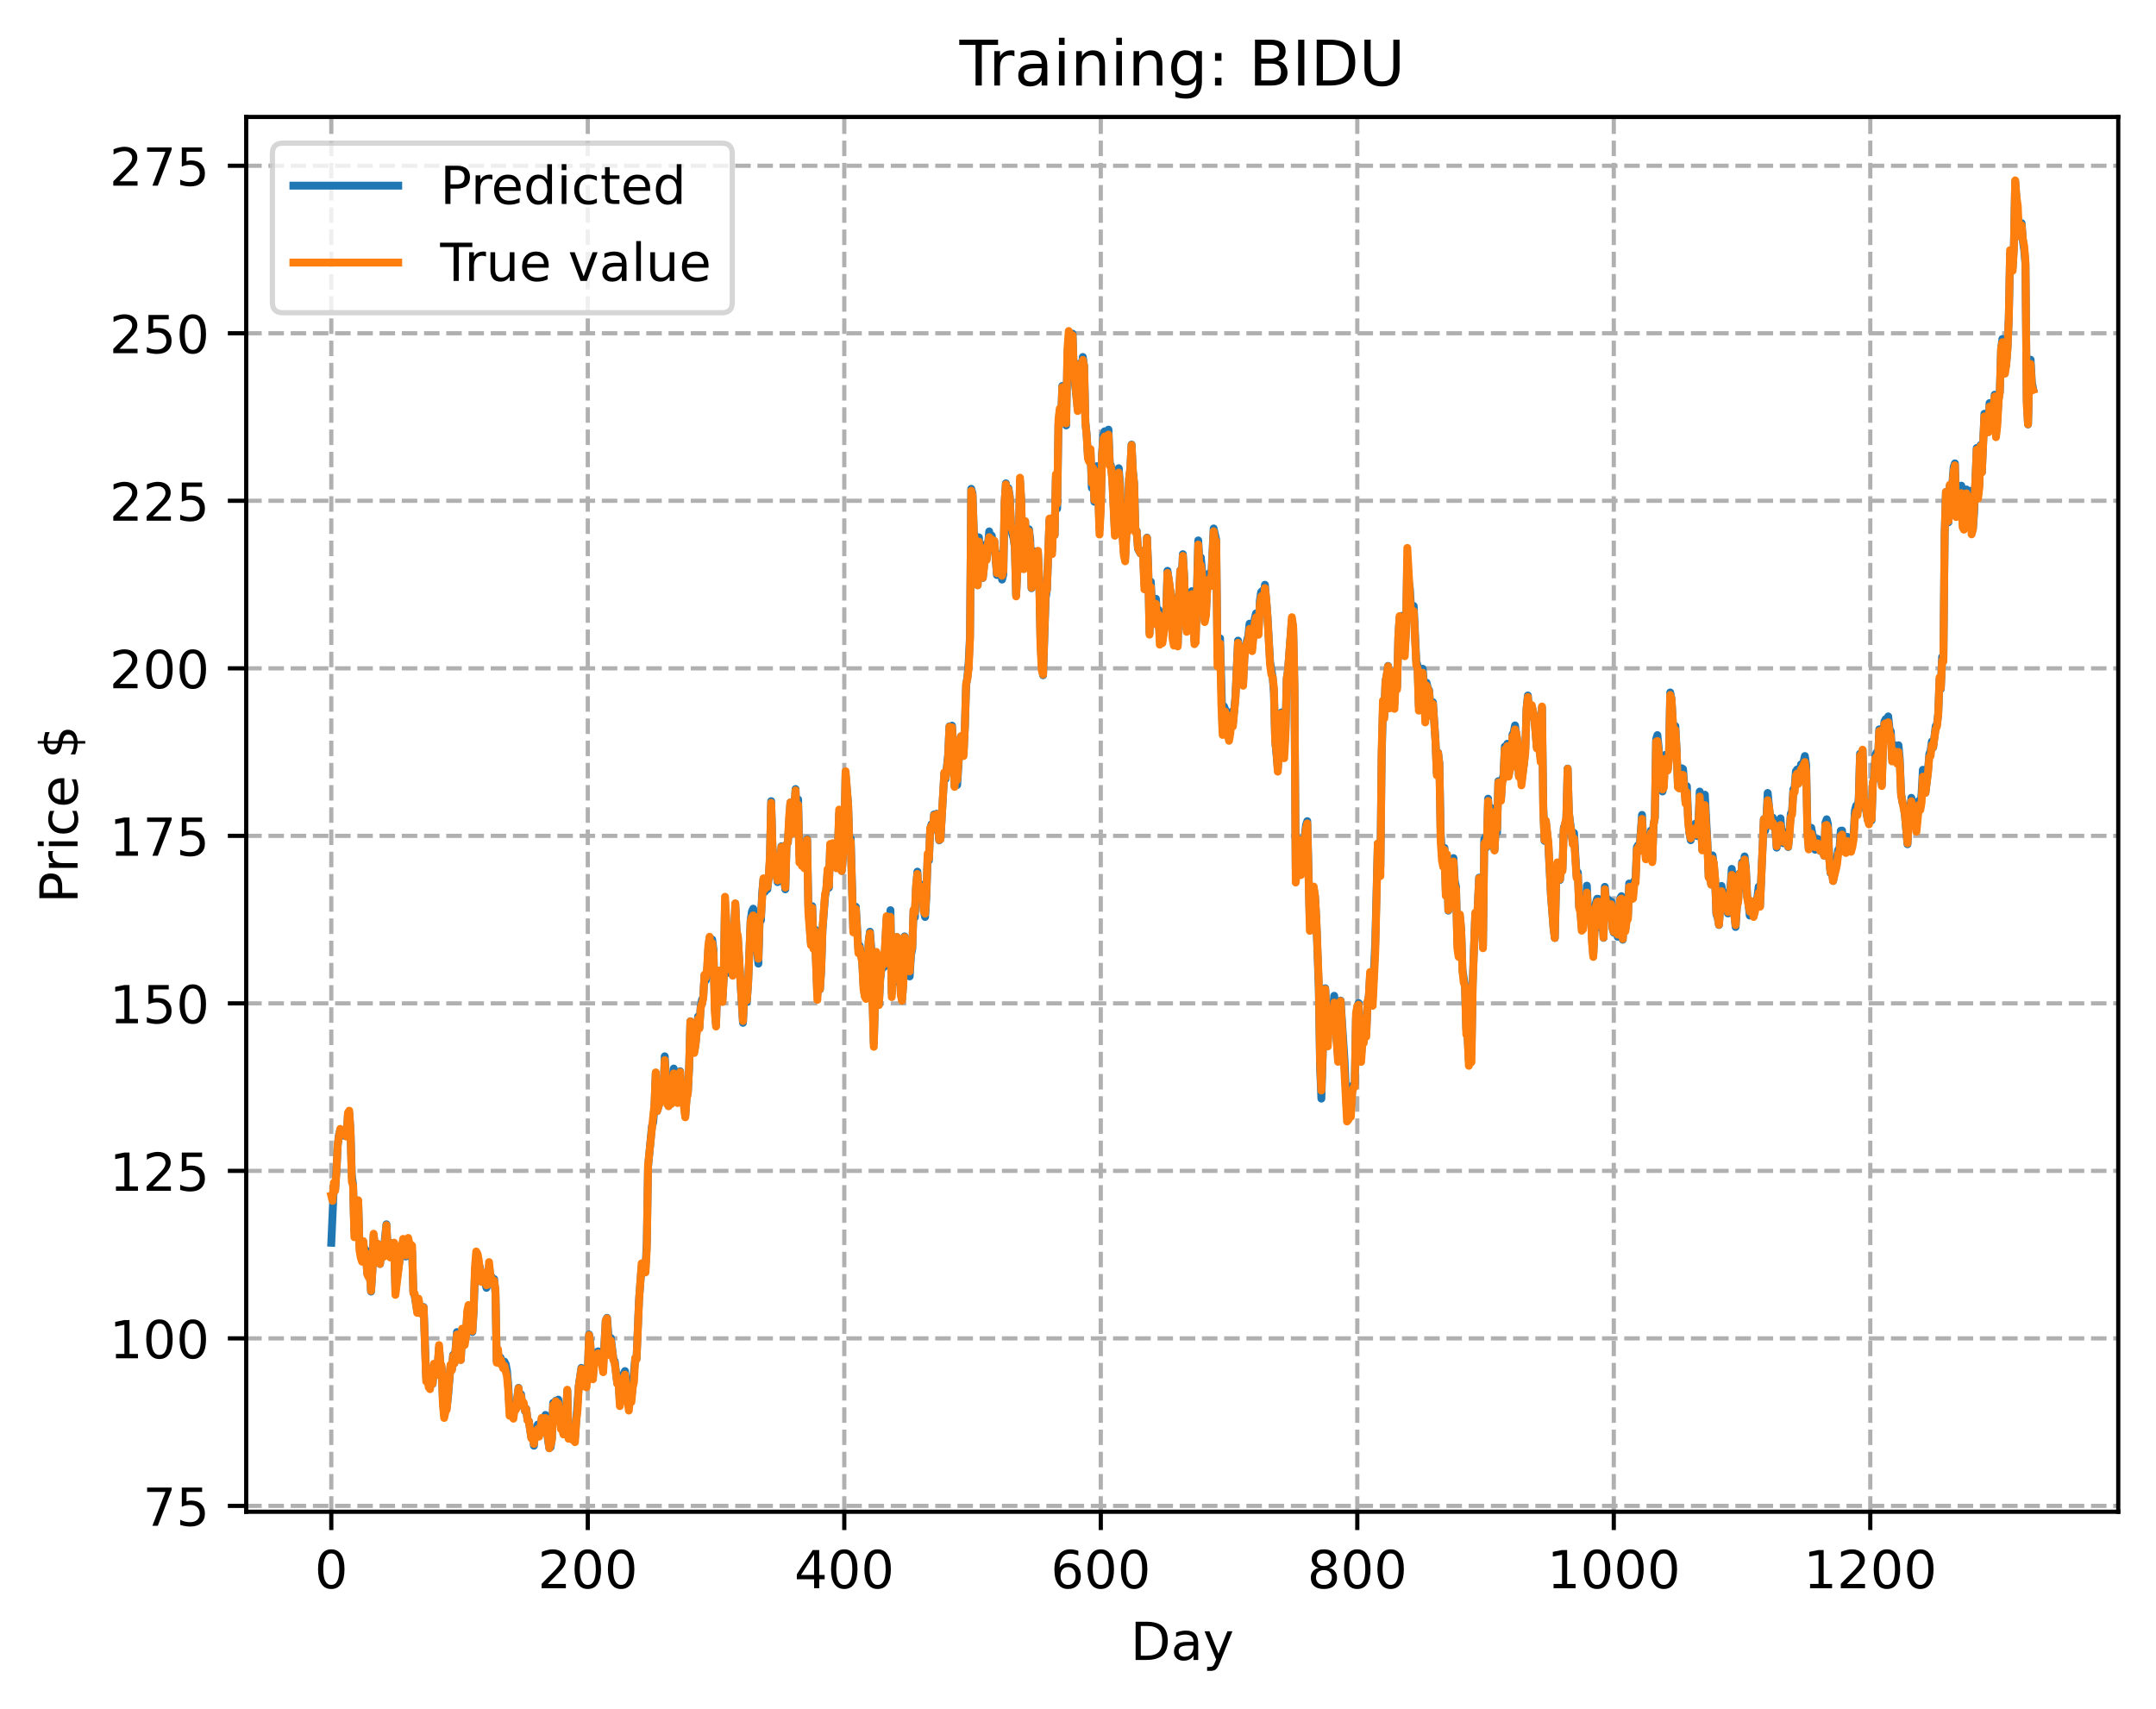 <?xml version="1.0" encoding="utf-8" standalone="no"?>
<!DOCTYPE svg PUBLIC "-//W3C//DTD SVG 1.1//EN"
  "http://www.w3.org/Graphics/SVG/1.1/DTD/svg11.dtd">
<!-- Created with matplotlib (https://matplotlib.org/) -->
<svg height="325.986pt" version="1.1" viewBox="0 0 411.286 325.986" width="411.286pt" xmlns="http://www.w3.org/2000/svg" xmlns:xlink="http://www.w3.org/1999/xlink">
 <defs>
  <style type="text/css">
*{stroke-linecap:butt;stroke-linejoin:round;}
  </style>
 </defs>
 <g id="figure_1">
  <g id="patch_1">
   <path d="M 0 325.986 
L 411.286 325.986 
L 411.286 0 
L 0 0 
z
" style="fill:#ffffff;"/>
  </g>
  <g id="axes_1">
   <g id="patch_2">
    <path d="M 46.966 288.43 
L 404.086 288.43 
L 404.086 22.318 
L 46.966 22.318 
z
" style="fill:#ffffff;"/>
   </g>
   <g id="matplotlib.axis_1">
    <g id="xtick_1">
     <g id="line2d_1">
      <path clip-path="url(#p5fea05d4b9)" d="M 63.198 288.43 
L 63.198 22.318 
" style="fill:none;stroke:#b0b0b0;stroke-dasharray:2.96,1.28;stroke-dashoffset:0;stroke-width:0.8;"/>
     </g>
     <g id="line2d_2">
      <defs>
       <path d="M 0 0 
L 0 3.5 
" id="m3938788fd4" style="stroke:#000000;stroke-width:0.8;"/>
      </defs>
      <g>
       <use style="stroke:#000000;stroke-width:0.8;" x="63.198" xlink:href="#m3938788fd4" y="288.43"/>
      </g>
     </g>
     <g id="text_1">
      <!-- 0 -->
      <defs>
       <path d="M 31.781 66.406 
Q 24.172 66.406 20.328 58.906 
Q 16.5 51.422 16.5 36.375 
Q 16.5 21.391 20.328 13.891 
Q 24.172 6.391 31.781 6.391 
Q 39.453 6.391 43.281 13.891 
Q 47.125 21.391 47.125 36.375 
Q 47.125 51.422 43.281 58.906 
Q 39.453 66.406 31.781 66.406 
z
M 31.781 74.219 
Q 44.047 74.219 50.516 64.516 
Q 56.984 54.828 56.984 36.375 
Q 56.984 17.969 50.516 8.266 
Q 44.047 -1.422 31.781 -1.422 
Q 19.531 -1.422 13.062 8.266 
Q 6.594 17.969 6.594 36.375 
Q 6.594 54.828 13.062 64.516 
Q 19.531 74.219 31.781 74.219 
z
" id="DejaVuSans-48"/>
      </defs>
      <g transform="translate(60.017 303.029)scale(0.1 -0.1)">
       <use xlink:href="#DejaVuSans-48"/>
      </g>
     </g>
    </g>
    <g id="xtick_2">
     <g id="line2d_3">
      <path clip-path="url(#p5fea05d4b9)" d="M 112.129 288.43 
L 112.129 22.318 
" style="fill:none;stroke:#b0b0b0;stroke-dasharray:2.96,1.28;stroke-dashoffset:0;stroke-width:0.8;"/>
     </g>
     <g id="line2d_4">
      <g>
       <use style="stroke:#000000;stroke-width:0.8;" x="112.129" xlink:href="#m3938788fd4" y="288.43"/>
      </g>
     </g>
     <g id="text_2">
      <!-- 200 -->
      <defs>
       <path d="M 19.188 8.297 
L 53.609 8.297 
L 53.609 0 
L 7.328 0 
L 7.328 8.297 
Q 12.938 14.109 22.625 23.891 
Q 32.328 33.688 34.812 36.531 
Q 39.547 41.844 41.422 45.531 
Q 43.312 49.219 43.312 52.781 
Q 43.312 58.594 39.234 62.25 
Q 35.156 65.922 28.609 65.922 
Q 23.969 65.922 18.812 64.312 
Q 13.672 62.703 7.812 59.422 
L 7.812 69.391 
Q 13.766 71.781 18.938 73 
Q 24.125 74.219 28.422 74.219 
Q 39.75 74.219 46.484 68.547 
Q 53.219 62.891 53.219 53.422 
Q 53.219 48.922 51.531 44.891 
Q 49.859 40.875 45.406 35.406 
Q 44.188 33.984 37.641 27.219 
Q 31.109 20.453 19.188 8.297 
z
" id="DejaVuSans-50"/>
      </defs>
      <g transform="translate(102.585 303.029)scale(0.1 -0.1)">
       <use xlink:href="#DejaVuSans-50"/>
       <use x="63.623" xlink:href="#DejaVuSans-48"/>
       <use x="127.246" xlink:href="#DejaVuSans-48"/>
      </g>
     </g>
    </g>
    <g id="xtick_3">
     <g id="line2d_5">
      <path clip-path="url(#p5fea05d4b9)" d="M 161.06 288.43 
L 161.06 22.318 
" style="fill:none;stroke:#b0b0b0;stroke-dasharray:2.96,1.28;stroke-dashoffset:0;stroke-width:0.8;"/>
     </g>
     <g id="line2d_6">
      <g>
       <use style="stroke:#000000;stroke-width:0.8;" x="161.06" xlink:href="#m3938788fd4" y="288.43"/>
      </g>
     </g>
     <g id="text_3">
      <!-- 400 -->
      <defs>
       <path d="M 37.797 64.312 
L 12.891 25.391 
L 37.797 25.391 
z
M 35.203 72.906 
L 47.609 72.906 
L 47.609 25.391 
L 58.016 25.391 
L 58.016 17.188 
L 47.609 17.188 
L 47.609 0 
L 37.797 0 
L 37.797 17.188 
L 4.891 17.188 
L 4.891 26.703 
z
" id="DejaVuSans-52"/>
      </defs>
      <g transform="translate(151.516 303.029)scale(0.1 -0.1)">
       <use xlink:href="#DejaVuSans-52"/>
       <use x="63.623" xlink:href="#DejaVuSans-48"/>
       <use x="127.246" xlink:href="#DejaVuSans-48"/>
      </g>
     </g>
    </g>
    <g id="xtick_4">
     <g id="line2d_7">
      <path clip-path="url(#p5fea05d4b9)" d="M 209.99 288.43 
L 209.99 22.318 
" style="fill:none;stroke:#b0b0b0;stroke-dasharray:2.96,1.28;stroke-dashoffset:0;stroke-width:0.8;"/>
     </g>
     <g id="line2d_8">
      <g>
       <use style="stroke:#000000;stroke-width:0.8;" x="209.99" xlink:href="#m3938788fd4" y="288.43"/>
      </g>
     </g>
     <g id="text_4">
      <!-- 600 -->
      <defs>
       <path d="M 33.016 40.375 
Q 26.375 40.375 22.484 35.828 
Q 18.609 31.297 18.609 23.391 
Q 18.609 15.531 22.484 10.953 
Q 26.375 6.391 33.016 6.391 
Q 39.656 6.391 43.531 10.953 
Q 47.406 15.531 47.406 23.391 
Q 47.406 31.297 43.531 35.828 
Q 39.656 40.375 33.016 40.375 
z
M 52.594 71.297 
L 52.594 62.312 
Q 48.875 64.062 45.094 64.984 
Q 41.312 65.922 37.594 65.922 
Q 27.828 65.922 22.672 59.328 
Q 17.531 52.734 16.797 39.406 
Q 19.672 43.656 24.016 45.922 
Q 28.375 48.188 33.594 48.188 
Q 44.578 48.188 50.953 41.516 
Q 57.328 34.859 57.328 23.391 
Q 57.328 12.156 50.688 5.359 
Q 44.047 -1.422 33.016 -1.422 
Q 20.359 -1.422 13.672 8.266 
Q 6.984 17.969 6.984 36.375 
Q 6.984 53.656 15.188 63.938 
Q 23.391 74.219 37.203 74.219 
Q 40.922 74.219 44.703 73.484 
Q 48.484 72.75 52.594 71.297 
z
" id="DejaVuSans-54"/>
      </defs>
      <g transform="translate(200.446 303.029)scale(0.1 -0.1)">
       <use xlink:href="#DejaVuSans-54"/>
       <use x="63.623" xlink:href="#DejaVuSans-48"/>
       <use x="127.246" xlink:href="#DejaVuSans-48"/>
      </g>
     </g>
    </g>
    <g id="xtick_5">
     <g id="line2d_9">
      <path clip-path="url(#p5fea05d4b9)" d="M 258.921 288.43 
L 258.921 22.318 
" style="fill:none;stroke:#b0b0b0;stroke-dasharray:2.96,1.28;stroke-dashoffset:0;stroke-width:0.8;"/>
     </g>
     <g id="line2d_10">
      <g>
       <use style="stroke:#000000;stroke-width:0.8;" x="258.921" xlink:href="#m3938788fd4" y="288.43"/>
      </g>
     </g>
     <g id="text_5">
      <!-- 800 -->
      <defs>
       <path d="M 31.781 34.625 
Q 24.75 34.625 20.719 30.859 
Q 16.703 27.094 16.703 20.516 
Q 16.703 13.922 20.719 10.156 
Q 24.75 6.391 31.781 6.391 
Q 38.812 6.391 42.859 10.172 
Q 46.922 13.969 46.922 20.516 
Q 46.922 27.094 42.891 30.859 
Q 38.875 34.625 31.781 34.625 
z
M 21.922 38.812 
Q 15.578 40.375 12.031 44.719 
Q 8.5 49.078 8.5 55.328 
Q 8.5 64.062 14.719 69.141 
Q 20.953 74.219 31.781 74.219 
Q 42.672 74.219 48.875 69.141 
Q 55.078 64.062 55.078 55.328 
Q 55.078 49.078 51.531 44.719 
Q 48 40.375 41.703 38.812 
Q 48.828 37.156 52.797 32.312 
Q 56.781 27.484 56.781 20.516 
Q 56.781 9.906 50.312 4.234 
Q 43.844 -1.422 31.781 -1.422 
Q 19.734 -1.422 13.25 4.234 
Q 6.781 9.906 6.781 20.516 
Q 6.781 27.484 10.781 32.312 
Q 14.797 37.156 21.922 38.812 
z
M 18.312 54.391 
Q 18.312 48.734 21.844 45.562 
Q 25.391 42.391 31.781 42.391 
Q 38.141 42.391 41.719 45.562 
Q 45.312 48.734 45.312 54.391 
Q 45.312 60.062 41.719 63.234 
Q 38.141 66.406 31.781 66.406 
Q 25.391 66.406 21.844 63.234 
Q 18.312 60.062 18.312 54.391 
z
" id="DejaVuSans-56"/>
      </defs>
      <g transform="translate(249.377 303.029)scale(0.1 -0.1)">
       <use xlink:href="#DejaVuSans-56"/>
       <use x="63.623" xlink:href="#DejaVuSans-48"/>
       <use x="127.246" xlink:href="#DejaVuSans-48"/>
      </g>
     </g>
    </g>
    <g id="xtick_6">
     <g id="line2d_11">
      <path clip-path="url(#p5fea05d4b9)" d="M 307.851 288.43 
L 307.851 22.318 
" style="fill:none;stroke:#b0b0b0;stroke-dasharray:2.96,1.28;stroke-dashoffset:0;stroke-width:0.8;"/>
     </g>
     <g id="line2d_12">
      <g>
       <use style="stroke:#000000;stroke-width:0.8;" x="307.851" xlink:href="#m3938788fd4" y="288.43"/>
      </g>
     </g>
     <g id="text_6">
      <!-- 1000 -->
      <defs>
       <path d="M 12.406 8.297 
L 28.516 8.297 
L 28.516 63.922 
L 10.984 60.406 
L 10.984 69.391 
L 28.422 72.906 
L 38.281 72.906 
L 38.281 8.297 
L 54.391 8.297 
L 54.391 0 
L 12.406 0 
z
" id="DejaVuSans-49"/>
      </defs>
      <g transform="translate(295.126 303.029)scale(0.1 -0.1)">
       <use xlink:href="#DejaVuSans-49"/>
       <use x="63.623" xlink:href="#DejaVuSans-48"/>
       <use x="127.246" xlink:href="#DejaVuSans-48"/>
       <use x="190.869" xlink:href="#DejaVuSans-48"/>
      </g>
     </g>
    </g>
    <g id="xtick_7">
     <g id="line2d_13">
      <path clip-path="url(#p5fea05d4b9)" d="M 356.782 288.43 
L 356.782 22.318 
" style="fill:none;stroke:#b0b0b0;stroke-dasharray:2.96,1.28;stroke-dashoffset:0;stroke-width:0.8;"/>
     </g>
     <g id="line2d_14">
      <g>
       <use style="stroke:#000000;stroke-width:0.8;" x="356.782" xlink:href="#m3938788fd4" y="288.43"/>
      </g>
     </g>
     <g id="text_7">
      <!-- 1200 -->
      <g transform="translate(344.057 303.029)scale(0.1 -0.1)">
       <use xlink:href="#DejaVuSans-49"/>
       <use x="63.623" xlink:href="#DejaVuSans-50"/>
       <use x="127.246" xlink:href="#DejaVuSans-48"/>
       <use x="190.869" xlink:href="#DejaVuSans-48"/>
      </g>
     </g>
    </g>
    <g id="text_8">
     <!-- Day -->
     <defs>
      <path d="M 19.672 64.797 
L 19.672 8.109 
L 31.594 8.109 
Q 46.688 8.109 53.688 14.938 
Q 60.688 21.781 60.688 36.531 
Q 60.688 51.172 53.688 57.984 
Q 46.688 64.797 31.594 64.797 
z
M 9.812 72.906 
L 30.078 72.906 
Q 51.266 72.906 61.172 64.094 
Q 71.094 55.281 71.094 36.531 
Q 71.094 17.672 61.125 8.828 
Q 51.172 0 30.078 0 
L 9.812 0 
z
" id="DejaVuSans-68"/>
      <path d="M 34.281 27.484 
Q 23.391 27.484 19.188 25 
Q 14.984 22.516 14.984 16.5 
Q 14.984 11.719 18.141 8.906 
Q 21.297 6.109 26.703 6.109 
Q 34.188 6.109 38.703 11.406 
Q 43.219 16.703 43.219 25.484 
L 43.219 27.484 
z
M 52.203 31.203 
L 52.203 0 
L 43.219 0 
L 43.219 8.297 
Q 40.141 3.328 35.547 0.953 
Q 30.953 -1.422 24.312 -1.422 
Q 15.922 -1.422 10.953 3.297 
Q 6 8.016 6 15.922 
Q 6 25.141 12.172 29.828 
Q 18.359 34.516 30.609 34.516 
L 43.219 34.516 
L 43.219 35.406 
Q 43.219 41.609 39.141 45 
Q 35.062 48.391 27.688 48.391 
Q 23 48.391 18.547 47.266 
Q 14.109 46.141 10.016 43.891 
L 10.016 52.203 
Q 14.938 54.109 19.578 55.047 
Q 24.219 56 28.609 56 
Q 40.484 56 46.344 49.844 
Q 52.203 43.703 52.203 31.203 
z
" id="DejaVuSans-97"/>
      <path d="M 32.172 -5.078 
Q 28.375 -14.844 24.75 -17.812 
Q 21.141 -20.797 15.094 -20.797 
L 7.906 -20.797 
L 7.906 -13.281 
L 13.188 -13.281 
Q 16.891 -13.281 18.938 -11.516 
Q 21 -9.766 23.484 -3.219 
L 25.094 0.875 
L 2.984 54.688 
L 12.5 54.688 
L 29.594 11.922 
L 46.688 54.688 
L 56.203 54.688 
z
" id="DejaVuSans-121"/>
     </defs>
     <g transform="translate(215.652 316.707)scale(0.1 -0.1)">
      <use xlink:href="#DejaVuSans-68"/>
      <use x="77.002" xlink:href="#DejaVuSans-97"/>
      <use x="138.281" xlink:href="#DejaVuSans-121"/>
     </g>
    </g>
   </g>
   <g id="matplotlib.axis_2">
    <g id="ytick_1">
     <g id="line2d_15">
      <path clip-path="url(#p5fea05d4b9)" d="M 46.966 287.316 
L 404.086 287.316 
" style="fill:none;stroke:#b0b0b0;stroke-dasharray:2.96,1.28;stroke-dashoffset:0;stroke-width:0.8;"/>
     </g>
     <g id="line2d_16">
      <defs>
       <path d="M 0 0 
L -3.5 0 
" id="ma78639967d" style="stroke:#000000;stroke-width:0.8;"/>
      </defs>
      <g>
       <use style="stroke:#000000;stroke-width:0.8;" x="46.966" xlink:href="#ma78639967d" y="287.316"/>
      </g>
     </g>
     <g id="text_9">
      <!-- 75 -->
      <defs>
       <path d="M 8.203 72.906 
L 55.078 72.906 
L 55.078 68.703 
L 28.609 0 
L 18.312 0 
L 43.219 64.594 
L 8.203 64.594 
z
" id="DejaVuSans-55"/>
       <path d="M 10.797 72.906 
L 49.516 72.906 
L 49.516 64.594 
L 19.828 64.594 
L 19.828 46.734 
Q 21.969 47.469 24.109 47.828 
Q 26.266 48.188 28.422 48.188 
Q 40.625 48.188 47.75 41.5 
Q 54.891 34.812 54.891 23.391 
Q 54.891 11.625 47.562 5.094 
Q 40.234 -1.422 26.906 -1.422 
Q 22.312 -1.422 17.547 -0.641 
Q 12.797 0.141 7.719 1.703 
L 7.719 11.625 
Q 12.109 9.234 16.797 8.062 
Q 21.484 6.891 26.703 6.891 
Q 35.156 6.891 40.078 11.328 
Q 45.016 15.766 45.016 23.391 
Q 45.016 31 40.078 35.438 
Q 35.156 39.891 26.703 39.891 
Q 22.75 39.891 18.812 39.016 
Q 14.891 38.141 10.797 36.281 
z
" id="DejaVuSans-53"/>
      </defs>
      <g transform="translate(27.241 291.115)scale(0.1 -0.1)">
       <use xlink:href="#DejaVuSans-55"/>
       <use x="63.623" xlink:href="#DejaVuSans-53"/>
      </g>
     </g>
    </g>
    <g id="ytick_2">
     <g id="line2d_17">
      <path clip-path="url(#p5fea05d4b9)" d="M 46.966 255.355 
L 404.086 255.355 
" style="fill:none;stroke:#b0b0b0;stroke-dasharray:2.96,1.28;stroke-dashoffset:0;stroke-width:0.8;"/>
     </g>
     <g id="line2d_18">
      <g>
       <use style="stroke:#000000;stroke-width:0.8;" x="46.966" xlink:href="#ma78639967d" y="255.355"/>
      </g>
     </g>
     <g id="text_10">
      <!-- 100 -->
      <g transform="translate(20.878 259.154)scale(0.1 -0.1)">
       <use xlink:href="#DejaVuSans-49"/>
       <use x="63.623" xlink:href="#DejaVuSans-48"/>
       <use x="127.246" xlink:href="#DejaVuSans-48"/>
      </g>
     </g>
    </g>
    <g id="ytick_3">
     <g id="line2d_19">
      <path clip-path="url(#p5fea05d4b9)" d="M 46.966 223.394 
L 404.086 223.394 
" style="fill:none;stroke:#b0b0b0;stroke-dasharray:2.96,1.28;stroke-dashoffset:0;stroke-width:0.8;"/>
     </g>
     <g id="line2d_20">
      <g>
       <use style="stroke:#000000;stroke-width:0.8;" x="46.966" xlink:href="#ma78639967d" y="223.394"/>
      </g>
     </g>
     <g id="text_11">
      <!-- 125 -->
      <g transform="translate(20.878 227.193)scale(0.1 -0.1)">
       <use xlink:href="#DejaVuSans-49"/>
       <use x="63.623" xlink:href="#DejaVuSans-50"/>
       <use x="127.246" xlink:href="#DejaVuSans-53"/>
      </g>
     </g>
    </g>
    <g id="ytick_4">
     <g id="line2d_21">
      <path clip-path="url(#p5fea05d4b9)" d="M 46.966 191.433 
L 404.086 191.433 
" style="fill:none;stroke:#b0b0b0;stroke-dasharray:2.96,1.28;stroke-dashoffset:0;stroke-width:0.8;"/>
     </g>
     <g id="line2d_22">
      <g>
       <use style="stroke:#000000;stroke-width:0.8;" x="46.966" xlink:href="#ma78639967d" y="191.433"/>
      </g>
     </g>
     <g id="text_12">
      <!-- 150 -->
      <g transform="translate(20.878 195.232)scale(0.1 -0.1)">
       <use xlink:href="#DejaVuSans-49"/>
       <use x="63.623" xlink:href="#DejaVuSans-53"/>
       <use x="127.246" xlink:href="#DejaVuSans-48"/>
      </g>
     </g>
    </g>
    <g id="ytick_5">
     <g id="line2d_23">
      <path clip-path="url(#p5fea05d4b9)" d="M 46.966 159.472 
L 404.086 159.472 
" style="fill:none;stroke:#b0b0b0;stroke-dasharray:2.96,1.28;stroke-dashoffset:0;stroke-width:0.8;"/>
     </g>
     <g id="line2d_24">
      <g>
       <use style="stroke:#000000;stroke-width:0.8;" x="46.966" xlink:href="#ma78639967d" y="159.472"/>
      </g>
     </g>
     <g id="text_13">
      <!-- 175 -->
      <g transform="translate(20.878 163.271)scale(0.1 -0.1)">
       <use xlink:href="#DejaVuSans-49"/>
       <use x="63.623" xlink:href="#DejaVuSans-55"/>
       <use x="127.246" xlink:href="#DejaVuSans-53"/>
      </g>
     </g>
    </g>
    <g id="ytick_6">
     <g id="line2d_25">
      <path clip-path="url(#p5fea05d4b9)" d="M 46.966 127.51 
L 404.086 127.51 
" style="fill:none;stroke:#b0b0b0;stroke-dasharray:2.96,1.28;stroke-dashoffset:0;stroke-width:0.8;"/>
     </g>
     <g id="line2d_26">
      <g>
       <use style="stroke:#000000;stroke-width:0.8;" x="46.966" xlink:href="#ma78639967d" y="127.51"/>
      </g>
     </g>
     <g id="text_14">
      <!-- 200 -->
      <g transform="translate(20.878 131.31)scale(0.1 -0.1)">
       <use xlink:href="#DejaVuSans-50"/>
       <use x="63.623" xlink:href="#DejaVuSans-48"/>
       <use x="127.246" xlink:href="#DejaVuSans-48"/>
      </g>
     </g>
    </g>
    <g id="ytick_7">
     <g id="line2d_27">
      <path clip-path="url(#p5fea05d4b9)" d="M 46.966 95.549 
L 404.086 95.549 
" style="fill:none;stroke:#b0b0b0;stroke-dasharray:2.96,1.28;stroke-dashoffset:0;stroke-width:0.8;"/>
     </g>
     <g id="line2d_28">
      <g>
       <use style="stroke:#000000;stroke-width:0.8;" x="46.966" xlink:href="#ma78639967d" y="95.549"/>
      </g>
     </g>
     <g id="text_15">
      <!-- 225 -->
      <g transform="translate(20.878 99.349)scale(0.1 -0.1)">
       <use xlink:href="#DejaVuSans-50"/>
       <use x="63.623" xlink:href="#DejaVuSans-50"/>
       <use x="127.246" xlink:href="#DejaVuSans-53"/>
      </g>
     </g>
    </g>
    <g id="ytick_8">
     <g id="line2d_29">
      <path clip-path="url(#p5fea05d4b9)" d="M 46.966 63.588 
L 404.086 63.588 
" style="fill:none;stroke:#b0b0b0;stroke-dasharray:2.96,1.28;stroke-dashoffset:0;stroke-width:0.8;"/>
     </g>
     <g id="line2d_30">
      <g>
       <use style="stroke:#000000;stroke-width:0.8;" x="46.966" xlink:href="#ma78639967d" y="63.588"/>
      </g>
     </g>
     <g id="text_16">
      <!-- 250 -->
      <g transform="translate(20.878 67.387)scale(0.1 -0.1)">
       <use xlink:href="#DejaVuSans-50"/>
       <use x="63.623" xlink:href="#DejaVuSans-53"/>
       <use x="127.246" xlink:href="#DejaVuSans-48"/>
      </g>
     </g>
    </g>
    <g id="ytick_9">
     <g id="line2d_31">
      <path clip-path="url(#p5fea05d4b9)" d="M 46.966 31.627 
L 404.086 31.627 
" style="fill:none;stroke:#b0b0b0;stroke-dasharray:2.96,1.28;stroke-dashoffset:0;stroke-width:0.8;"/>
     </g>
     <g id="line2d_32">
      <g>
       <use style="stroke:#000000;stroke-width:0.8;" x="46.966" xlink:href="#ma78639967d" y="31.627"/>
      </g>
     </g>
     <g id="text_17">
      <!-- 275 -->
      <g transform="translate(20.878 35.426)scale(0.1 -0.1)">
       <use xlink:href="#DejaVuSans-50"/>
       <use x="63.623" xlink:href="#DejaVuSans-55"/>
       <use x="127.246" xlink:href="#DejaVuSans-53"/>
      </g>
     </g>
    </g>
    <g id="text_18">
     <!-- Price $ -->
     <defs>
      <path d="M 19.672 64.797 
L 19.672 37.406 
L 32.078 37.406 
Q 38.969 37.406 42.719 40.969 
Q 46.484 44.531 46.484 51.125 
Q 46.484 57.672 42.719 61.234 
Q 38.969 64.797 32.078 64.797 
z
M 9.812 72.906 
L 32.078 72.906 
Q 44.344 72.906 50.609 67.359 
Q 56.891 61.812 56.891 51.125 
Q 56.891 40.328 50.609 34.812 
Q 44.344 29.297 32.078 29.297 
L 19.672 29.297 
L 19.672 0 
L 9.812 0 
z
" id="DejaVuSans-80"/>
      <path d="M 41.109 46.297 
Q 39.594 47.172 37.812 47.578 
Q 36.031 48 33.891 48 
Q 26.266 48 22.188 43.047 
Q 18.109 38.094 18.109 28.812 
L 18.109 0 
L 9.078 0 
L 9.078 54.688 
L 18.109 54.688 
L 18.109 46.188 
Q 20.953 51.172 25.484 53.578 
Q 30.031 56 36.531 56 
Q 37.453 56 38.578 55.875 
Q 39.703 55.766 41.062 55.516 
z
" id="DejaVuSans-114"/>
      <path d="M 9.422 54.688 
L 18.406 54.688 
L 18.406 0 
L 9.422 0 
z
M 9.422 75.984 
L 18.406 75.984 
L 18.406 64.594 
L 9.422 64.594 
z
" id="DejaVuSans-105"/>
      <path d="M 48.781 52.594 
L 48.781 44.188 
Q 44.969 46.297 41.141 47.344 
Q 37.312 48.391 33.406 48.391 
Q 24.656 48.391 19.812 42.844 
Q 14.984 37.312 14.984 27.297 
Q 14.984 17.281 19.812 11.734 
Q 24.656 6.203 33.406 6.203 
Q 37.312 6.203 41.141 7.25 
Q 44.969 8.297 48.781 10.406 
L 48.781 2.094 
Q 45.016 0.344 40.984 -0.531 
Q 36.969 -1.422 32.422 -1.422 
Q 20.062 -1.422 12.781 6.344 
Q 5.516 14.109 5.516 27.297 
Q 5.516 40.672 12.859 48.328 
Q 20.219 56 33.016 56 
Q 37.156 56 41.109 55.141 
Q 45.062 54.297 48.781 52.594 
z
" id="DejaVuSans-99"/>
      <path d="M 56.203 29.594 
L 56.203 25.203 
L 14.891 25.203 
Q 15.484 15.922 20.484 11.062 
Q 25.484 6.203 34.422 6.203 
Q 39.594 6.203 44.453 7.469 
Q 49.312 8.734 54.109 11.281 
L 54.109 2.781 
Q 49.266 0.734 44.188 -0.344 
Q 39.109 -1.422 33.891 -1.422 
Q 20.797 -1.422 13.156 6.188 
Q 5.516 13.812 5.516 26.812 
Q 5.516 40.234 12.766 48.109 
Q 20.016 56 32.328 56 
Q 43.359 56 49.781 48.891 
Q 56.203 41.797 56.203 29.594 
z
M 47.219 32.234 
Q 47.125 39.594 43.094 43.984 
Q 39.062 48.391 32.422 48.391 
Q 24.906 48.391 20.391 44.141 
Q 15.875 39.891 15.188 32.172 
z
" id="DejaVuSans-101"/>
      <path id="DejaVuSans-32"/>
      <path d="M 33.797 -14.703 
L 28.906 -14.703 
L 28.859 0 
Q 23.734 0.094 18.609 1.188 
Q 13.484 2.297 8.297 4.5 
L 8.297 13.281 
Q 13.281 10.156 18.375 8.562 
Q 23.484 6.984 28.906 6.938 
L 28.906 29.203 
Q 18.109 30.953 13.203 35.156 
Q 8.297 39.359 8.297 46.688 
Q 8.297 54.641 13.625 59.219 
Q 18.953 63.812 28.906 64.5 
L 28.906 75.984 
L 33.797 75.984 
L 33.797 64.656 
Q 38.328 64.453 42.578 63.688 
Q 46.828 62.938 50.875 61.625 
L 50.875 53.078 
Q 46.828 55.125 42.547 56.25 
Q 38.281 57.375 33.797 57.562 
L 33.797 36.719 
Q 44.875 35.016 50.094 30.609 
Q 55.328 26.219 55.328 18.609 
Q 55.328 10.359 49.781 5.594 
Q 44.234 0.828 33.797 0.094 
z
M 28.906 37.594 
L 28.906 57.625 
Q 23.25 56.984 20.266 54.391 
Q 17.281 51.812 17.281 47.516 
Q 17.281 43.312 20.031 40.969 
Q 22.797 38.625 28.906 37.594 
z
M 33.797 28.219 
L 33.797 7.078 
Q 39.984 7.906 43.141 10.594 
Q 46.297 13.281 46.297 17.672 
Q 46.297 21.969 43.281 24.5 
Q 40.281 27.047 33.797 28.219 
z
" id="DejaVuSans-36"/>
     </defs>
     <g transform="translate(14.798 172.342)rotate(-90)scale(0.1 -0.1)">
      <use xlink:href="#DejaVuSans-80"/>
      <use x="58.553" xlink:href="#DejaVuSans-114"/>
      <use x="99.666" xlink:href="#DejaVuSans-105"/>
      <use x="127.449" xlink:href="#DejaVuSans-99"/>
      <use x="182.43" xlink:href="#DejaVuSans-101"/>
      <use x="243.953" xlink:href="#DejaVuSans-32"/>
      <use x="275.74" xlink:href="#DejaVuSans-36"/>
     </g>
    </g>
   </g>
   <g id="line2d_33">
    <path clip-path="url(#p5fea05d4b9)" d="M 63.198 237.117 
L 63.688 226.193 
L 63.932 226.935 
L 64.177 223.514 
L 64.422 218.534 
L 64.666 216.503 
L 64.911 215.557 
L 65.156 216.542 
L 65.4 216.219 
L 65.645 216.694 
L 65.89 216.282 
L 66.134 216.575 
L 66.379 212.69 
L 66.623 212.416 
L 66.868 215.963 
L 67.113 224.281 
L 67.357 226.059 
L 67.602 234.977 
L 67.847 235.303 
L 68.091 233.464 
L 68.336 229.403 
L 68.581 237.629 
L 68.825 239.294 
L 69.07 239.802 
L 69.315 237.061 
L 69.559 239.414 
L 69.804 238.534 
L 70.049 242.943 
L 70.293 243.423 
L 70.538 243.064 
L 70.783 246.431 
L 71.027 242.624 
L 71.272 235.716 
L 71.761 239.974 
L 72.006 237.319 
L 72.251 240.835 
L 72.495 241.16 
L 72.74 238.297 
L 72.984 238.652 
L 73.229 238.248 
L 73.718 233.587 
L 73.963 238.613 
L 74.452 239.178 
L 74.942 237.149 
L 75.186 237.568 
L 75.431 246.122 
L 75.92 242.494 
L 76.165 240.8 
L 76.41 237.928 
L 76.654 238.357 
L 76.899 236.873 
L 77.144 239.224 
L 77.388 239.732 
L 77.878 236.895 
L 78.122 237.755 
L 78.367 237.532 
L 78.611 238.788 
L 78.856 246.494 
L 79.101 247.214 
L 79.59 250.191 
L 79.835 248.095 
L 80.079 249.847 
L 80.324 250.605 
L 80.569 250.18 
L 80.813 249.372 
L 81.303 262.804 
L 81.547 262.049 
L 81.792 263.995 
L 82.037 264.472 
L 82.281 262.421 
L 82.526 264.044 
L 82.771 260.457 
L 83.015 261.21 
L 83.26 262.349 
L 83.505 260.522 
L 83.749 257.121 
L 83.994 260.03 
L 84.239 260.988 
L 84.483 266.958 
L 84.728 269.999 
L 84.972 268.684 
L 85.217 268.559 
L 85.462 266.523 
L 85.951 260.577 
L 86.196 261.293 
L 86.44 258.498 
L 86.685 260.083 
L 87.174 254.148 
L 87.664 256.966 
L 87.908 259.449 
L 88.153 254.24 
L 88.398 255.892 
L 88.642 256.093 
L 88.887 254.556 
L 89.132 250.746 
L 89.376 249.749 
L 89.621 250.768 
L 90.11 254.13 
L 90.355 250.239 
L 90.599 242.976 
L 90.844 239.979 
L 91.578 241.889 
L 91.823 244.199 
L 92.067 243.02 
L 92.801 245.72 
L 93.046 245.015 
L 93.291 241.53 
L 93.535 243.668 
L 93.78 243.617 
L 94.025 244.058 
L 94.269 244.047 
L 94.514 246.698 
L 94.759 259.662 
L 95.003 258.219 
L 95.248 259.895 
L 95.493 259.032 
L 95.982 260.889 
L 96.227 259.784 
L 96.471 260.264 
L 96.716 261.573 
L 96.96 264.358 
L 97.205 269.028 
L 97.694 268.698 
L 97.939 270.177 
L 98.184 268.143 
L 98.428 268.737 
L 98.918 264.786 
L 99.162 267.103 
L 99.407 266.035 
L 99.652 268.253 
L 99.896 267.964 
L 100.141 269.219 
L 100.386 268.781 
L 100.63 270.891 
L 100.875 271.11 
L 101.364 274.254 
L 101.609 273.908 
L 101.854 275.832 
L 102.098 273.194 
L 102.343 273.046 
L 102.587 271.796 
L 102.832 273.599 
L 103.077 272.637 
L 103.321 270.808 
L 103.566 272.014 
L 103.811 272.294 
L 104.055 269.957 
L 104.545 274.781 
L 104.789 276.283 
L 105.034 276.117 
L 105.279 274.447 
L 105.523 267.646 
L 105.768 269.475 
L 106.013 267.242 
L 106.257 269.392 
L 106.502 267.03 
L 106.991 271.731 
L 107.236 271.833 
L 107.481 272.718 
L 107.725 270.549 
L 107.97 270.256 
L 108.215 265.349 
L 108.459 274.05 
L 108.704 272.817 
L 108.948 272.938 
L 109.193 273.965 
L 109.438 273.611 
L 109.682 274.292 
L 110.416 264.386 
L 110.906 260.984 
L 111.15 263.701 
L 111.395 264.276 
L 111.64 263.249 
L 111.884 263.843 
L 112.129 261.795 
L 112.374 254.601 
L 112.618 256.452 
L 112.863 261.103 
L 113.108 262.664 
L 113.352 259.262 
L 113.597 258.155 
L 113.842 259.577 
L 114.086 257.828 
L 114.331 259.084 
L 114.82 259.667 
L 115.065 260.512 
L 115.554 251.934 
L 115.799 251.428 
L 116.288 257.575 
L 116.533 255.278 
L 117.022 259.342 
L 117.267 259.701 
L 117.756 263.955 
L 118.001 263.548 
L 118.245 267.656 
L 118.49 266.066 
L 118.735 262.541 
L 119.224 261.59 
L 119.713 266.842 
L 119.958 268.193 
L 120.203 265.579 
L 120.447 266.852 
L 121.181 259.16 
L 121.426 259.257 
L 121.915 247.713 
L 122.404 241.593 
L 122.649 241.655 
L 122.894 242.003 
L 123.138 242.007 
L 123.383 237.152 
L 123.628 222.635 
L 124.362 214.909 
L 124.606 214.145 
L 124.851 211.209 
L 125.096 204.734 
L 125.34 212 
L 125.585 211.271 
L 126.074 209.226 
L 126.319 206.419 
L 126.563 208.456 
L 126.808 201.532 
L 127.297 210.238 
L 127.542 210.992 
L 127.787 209.708 
L 128.031 210.563 
L 128.276 208.539 
L 128.521 203.868 
L 128.765 205.573 
L 129.01 204.832 
L 129.255 210.111 
L 129.499 205.62 
L 129.744 204.384 
L 129.989 209.096 
L 130.233 208.28 
L 130.723 212.887 
L 130.967 209.499 
L 131.212 208.493 
L 131.457 203.77 
L 131.701 194.85 
L 132.191 200.417 
L 132.435 200.559 
L 132.68 199.247 
L 133.169 193.927 
L 133.414 196.083 
L 133.658 192.158 
L 133.903 190.756 
L 134.148 190.286 
L 134.392 186.12 
L 134.637 187.078 
L 134.882 185.453 
L 135.126 181.067 
L 135.371 178.907 
L 135.616 182.312 
L 135.86 179.253 
L 136.105 181.151 
L 136.35 191.686 
L 136.594 195.486 
L 136.839 187.74 
L 137.084 185.706 
L 137.328 188.335 
L 137.818 190.635 
L 138.062 186.516 
L 138.307 172.057 
L 139.041 185.602 
L 139.285 177.097 
L 139.53 179.18 
L 139.775 185.948 
L 140.264 172.43 
L 140.509 177.768 
L 140.753 178.936 
L 141.243 187.15 
L 141.732 195.149 
L 141.977 190.385 
L 142.221 189.558 
L 142.466 191.192 
L 142.711 187.667 
L 143.2 175.54 
L 143.445 173.878 
L 143.689 173.366 
L 143.934 179.609 
L 144.423 181.427 
L 144.668 183.861 
L 144.912 175.697 
L 145.157 175.607 
L 145.402 170.279 
L 145.646 167.703 
L 145.891 170.173 
L 146.136 167.891 
L 146.38 169.688 
L 146.625 167.585 
L 146.87 163.963 
L 147.114 152.851 
L 147.359 161.602 
L 147.604 163.958 
L 147.848 164.433 
L 148.338 168.307 
L 148.582 164.119 
L 148.827 165.888 
L 149.072 161.454 
L 149.316 163.039 
L 149.561 167.61 
L 149.806 169.68 
L 150.05 161.124 
L 150.295 160.789 
L 150.784 153.108 
L 151.029 159.042 
L 151.518 154.563 
L 151.763 150.542 
L 152.007 157.203 
L 152.252 152.522 
L 152.497 163.14 
L 152.741 161.396 
L 152.986 164.279 
L 153.231 161.427 
L 153.475 165.354 
L 153.965 160.081 
L 154.209 173.02 
L 154.699 179.945 
L 154.943 172.888 
L 155.188 180.206 
L 155.433 177.307 
L 155.922 189.862 
L 156.166 184.202 
L 156.411 188.788 
L 156.656 184.981 
L 156.9 177.511 
L 157.39 171.031 
L 157.634 169.72 
L 157.879 166.302 
L 158.124 169.378 
L 158.368 161.372 
L 158.858 161.224 
L 159.102 162.522 
L 159.347 162.272 
L 159.592 165.216 
L 159.836 162.076 
L 160.081 155.221 
L 160.326 164.789 
L 160.57 166.175 
L 161.06 160.021 
L 161.304 147.758 
L 161.794 153.491 
L 162.038 161.17 
L 162.283 159.987 
L 162.772 177.146 
L 163.261 173.009 
L 163.751 181.166 
L 163.995 180.439 
L 164.485 183.486 
L 164.729 187.948 
L 164.974 189.908 
L 165.219 189.91 
L 165.463 187.638 
L 165.708 179.565 
L 165.953 177.764 
L 166.197 180.826 
L 166.687 198.959 
L 167.176 182.515 
L 167.421 190.218 
L 167.665 191.673 
L 167.91 186.874 
L 168.399 182.742 
L 168.644 184.515 
L 169.133 175.379 
L 169.378 179.023 
L 169.622 178.033 
L 169.867 173.657 
L 170.112 189.434 
L 170.356 184.697 
L 170.601 187.437 
L 170.846 180.53 
L 171.09 178.776 
L 171.335 179.106 
L 171.58 180.951 
L 171.824 189.145 
L 172.069 190.697 
L 172.314 187.69 
L 172.558 178.657 
L 172.803 183.742 
L 173.048 183.805 
L 173.537 186.296 
L 173.782 182.2 
L 174.026 181.045 
L 174.271 173.704 
L 174.515 175.024 
L 174.76 169.157 
L 175.005 166.304 
L 175.249 170.62 
L 175.494 168.657 
L 175.739 171.472 
L 175.983 168.968 
L 176.228 173.806 
L 176.473 174.953 
L 176.717 171.031 
L 176.962 163.513 
L 177.207 164.179 
L 177.451 158.163 
L 177.696 157.27 
L 177.941 158.331 
L 178.185 155.385 
L 178.43 157.314 
L 178.675 155.252 
L 179.164 160.342 
L 179.409 160.101 
L 180.142 147.552 
L 180.387 148.623 
L 180.876 143.947 
L 181.121 138.573 
L 181.366 140.436 
L 181.61 138.449 
L 181.855 142.439 
L 182.1 150.026 
L 182.344 147.612 
L 182.589 149.782 
L 183.078 142.432 
L 183.323 140.499 
L 183.568 140.506 
L 183.812 143.645 
L 184.057 138.81 
L 184.302 130.776 
L 184.546 129.184 
L 184.791 126.24 
L 185.036 121.379 
L 185.28 93.263 
L 185.525 94.167 
L 185.77 101.483 
L 186.014 102.432 
L 186.259 106.137 
L 186.503 111.649 
L 186.748 102.525 
L 186.993 107.641 
L 187.237 108.014 
L 187.482 110.268 
L 187.727 107.806 
L 187.971 103.904 
L 188.216 106.7 
L 188.705 101.388 
L 188.95 103.055 
L 189.195 102.192 
L 189.439 104.573 
L 189.684 103.249 
L 190.173 109.711 
L 190.418 105.751 
L 190.907 108.13 
L 191.152 110.585 
L 191.397 109.618 
L 191.641 95.913 
L 191.886 92.212 
L 192.13 96.37 
L 192.375 93.13 
L 192.62 94.662 
L 192.864 100.244 
L 193.109 101.88 
L 193.354 102.719 
L 193.598 104.482 
L 193.843 113.522 
L 194.332 103.889 
L 194.577 91.768 
L 194.822 95.628 
L 195.066 107.99 
L 195.311 108.4 
L 195.556 99.47 
L 195.8 105.096 
L 196.045 103.449 
L 196.29 100.984 
L 196.534 103.008 
L 196.779 112.225 
L 197.268 106.703 
L 197.513 105.194 
L 197.758 107.081 
L 198.002 105.456 
L 198.247 110.53 
L 198.491 121.978 
L 198.736 126.951 
L 198.981 128.84 
L 199.47 114.192 
L 199.715 112.493 
L 200.204 99.22 
L 200.693 105.046 
L 200.938 98.958 
L 201.183 102.098 
L 201.427 91.018 
L 201.672 97.04 
L 201.917 80.996 
L 202.161 78.303 
L 202.406 80.447 
L 202.651 73.632 
L 202.895 78.848 
L 203.385 81.169 
L 203.629 67.675 
L 203.874 64.566 
L 204.118 64.233 
L 204.363 70.758 
L 204.608 63.665 
L 204.852 71.175 
L 205.586 77.923 
L 205.831 69.437 
L 206.076 71.132 
L 206.32 70.537 
L 206.565 68.106 
L 206.81 69.893 
L 207.054 80.569 
L 207.299 82.944 
L 207.544 87.086 
L 207.788 87.928 
L 208.033 86.393 
L 208.278 93.083 
L 208.522 90.373 
L 208.767 95.729 
L 209.012 89.414 
L 209.256 88.94 
L 209.501 93.418 
L 209.746 100.88 
L 209.99 96.359 
L 210.235 86.39 
L 210.479 83.074 
L 210.724 82.283 
L 210.969 84.062 
L 211.213 87.081 
L 211.458 81.968 
L 211.703 88.391 
L 211.947 88.9 
L 212.192 91.211 
L 212.681 101.602 
L 212.926 100.906 
L 213.415 89.331 
L 213.66 92.388 
L 213.905 99.85 
L 214.149 102.02 
L 214.394 105.418 
L 214.639 106.354 
L 214.883 101.209 
L 215.128 101.201 
L 215.373 91.491 
L 215.617 89.664 
L 215.862 84.819 
L 216.106 89.816 
L 216.351 92.241 
L 216.596 101.12 
L 216.84 101.298 
L 217.085 104.726 
L 217.574 105.623 
L 217.819 105.112 
L 218.064 105.36 
L 218.308 111.432 
L 218.553 107.989 
L 218.798 102.572 
L 219.042 108.34 
L 219.287 120.73 
L 219.532 110.982 
L 219.776 115.631 
L 220.021 118.011 
L 220.266 117.202 
L 220.51 114.242 
L 220.755 118.315 
L 221 116.339 
L 221.244 122.189 
L 221.489 119.043 
L 221.734 122.183 
L 222.223 118.955 
L 222.467 116.989 
L 222.712 108.905 
L 223.201 112.394 
L 223.446 113.912 
L 223.691 120.726 
L 223.935 122.495 
L 224.425 120.209 
L 224.669 122.945 
L 224.914 113.7 
L 225.159 108.814 
L 225.403 110.914 
L 225.648 105.732 
L 225.893 109.98 
L 226.137 117.25 
L 226.382 120.069 
L 226.627 117.596 
L 226.871 113.781 
L 227.116 115.906 
L 227.361 112.79 
L 227.605 116.366 
L 227.85 122.252 
L 228.094 121.744 
L 228.584 103.111 
L 228.828 107.46 
L 229.073 106.349 
L 229.318 108.881 
L 229.807 118.312 
L 230.052 116.954 
L 230.296 111.698 
L 230.541 109.525 
L 230.786 109.308 
L 231.03 110.774 
L 231.52 100.826 
L 232.009 103.014 
L 232.254 125.411 
L 232.743 121.785 
L 233.232 139.127 
L 233.477 134.739 
L 233.722 135.333 
L 233.966 138.363 
L 234.455 140.795 
L 234.7 138.913 
L 234.945 135.804 
L 235.189 138.05 
L 235.679 132.891 
L 236.168 122.223 
L 236.413 126.712 
L 236.657 125.314 
L 236.902 126.752 
L 237.147 130.123 
L 237.391 125.142 
L 237.636 123.088 
L 238.125 121.349 
L 238.37 118.986 
L 238.615 122.417 
L 238.859 123.59 
L 239.349 118.05 
L 239.593 117.035 
L 239.838 119.729 
L 240.082 120.455 
L 240.327 114.622 
L 240.572 112.983 
L 240.816 112.726 
L 241.061 114.073 
L 241.306 111.57 
L 241.795 117.588 
L 242.284 126.298 
L 242.774 129.197 
L 243.018 132.142 
L 243.263 141.278 
L 243.752 146.64 
L 243.997 142.801 
L 244.242 141.583 
L 244.486 135.916 
L 244.731 138.187 
L 244.976 143.086 
L 245.22 139.282 
L 245.465 129.463 
L 245.709 127.792 
L 246.443 118.277 
L 246.688 119.855 
L 246.933 131.34 
L 247.177 165.753 
L 247.422 165.2 
L 247.667 160.082 
L 247.911 162.587 
L 248.156 166.636 
L 248.401 165.27 
L 248.89 159.651 
L 249.135 157.411 
L 249.379 156.668 
L 249.869 176.233 
L 250.113 176.624 
L 250.603 169.494 
L 250.847 171.07 
L 251.092 175.191 
L 251.581 188.667 
L 251.826 203.736 
L 252.07 209.615 
L 252.315 201.658 
L 252.56 189.633 
L 252.804 188.552 
L 253.294 198.64 
L 253.538 193.416 
L 253.783 192.3 
L 254.028 195.695 
L 254.517 189.991 
L 255.006 198.455 
L 255.251 201.736 
L 255.496 201.226 
L 255.74 190.898 
L 256.474 202.125 
L 256.964 212.584 
L 257.208 212.281 
L 257.453 210.871 
L 257.697 211.97 
L 257.942 208.296 
L 258.187 206.916 
L 258.431 206.813 
L 258.676 194.283 
L 258.921 192.278 
L 259.165 191.373 
L 259.655 201.418 
L 259.899 198.466 
L 260.144 198.721 
L 260.389 196.001 
L 260.633 197.225 
L 260.878 191.397 
L 261.123 190.075 
L 261.367 185.952 
L 261.612 187.37 
L 261.857 190.21 
L 262.346 179.921 
L 262.835 160.983 
L 263.08 162.126 
L 263.325 165.408 
L 263.569 144.511 
L 263.814 135.204 
L 264.058 136.697 
L 264.303 129.905 
L 264.548 128.865 
L 264.792 127.045 
L 265.037 133.748 
L 265.526 128.182 
L 265.771 129.586 
L 266.016 134.102 
L 266.26 128.925 
L 266.505 131.08 
L 266.75 121.6 
L 266.994 117.827 
L 267.239 118.301 
L 267.484 117.482 
L 267.728 119.909 
L 267.973 124.028 
L 268.218 120.388 
L 268.462 106.592 
L 268.707 110.635 
L 268.952 112.315 
L 269.196 116.459 
L 269.441 115.665 
L 269.685 115.611 
L 270.175 126.137 
L 270.419 127.004 
L 270.664 134.745 
L 270.909 134.342 
L 271.153 127.974 
L 271.398 127.591 
L 271.643 130.588 
L 271.887 136.704 
L 272.132 130.243 
L 272.377 131.273 
L 272.621 131.676 
L 272.866 134.854 
L 273.111 136.458 
L 273.355 133.983 
L 273.845 141.428 
L 274.089 147.461 
L 274.334 143.592 
L 274.579 145.65 
L 274.823 158.797 
L 275.068 162.962 
L 275.313 164.441 
L 275.557 161.771 
L 275.802 170.019 
L 276.046 163.681 
L 276.291 173.751 
L 276.536 170.763 
L 276.78 171.591 
L 277.025 166.01 
L 277.27 163.712 
L 277.514 168.12 
L 277.759 169.222 
L 278.004 179.619 
L 278.248 181.934 
L 278.493 174.927 
L 278.738 177.449 
L 278.982 184.986 
L 279.472 188.221 
L 279.716 196.361 
L 279.961 197.685 
L 280.206 202.326 
L 280.45 198.584 
L 280.695 201.237 
L 280.94 187.3 
L 281.429 174.345 
L 281.673 177.604 
L 282.163 167.445 
L 282.407 176.8 
L 282.652 175.006 
L 282.897 180.421 
L 283.141 160.143 
L 283.386 159.701 
L 283.631 161.635 
L 283.875 152.382 
L 284.12 156.639 
L 284.365 155.696 
L 284.609 154.21 
L 284.854 156.445 
L 285.099 162.171 
L 285.343 157.65 
L 285.588 158.819 
L 285.833 149.039 
L 286.077 150.221 
L 286.322 152.661 
L 286.567 148.755 
L 286.811 147.947 
L 287.056 142.437 
L 287.301 144.04 
L 287.545 141.902 
L 287.79 148.003 
L 288.034 146.582 
L 288.279 146.359 
L 288.524 140.148 
L 288.768 139.701 
L 289.013 138.401 
L 289.502 141.877 
L 289.747 147.927 
L 289.992 144.171 
L 290.236 149.073 
L 290.726 145.638 
L 290.97 142.864 
L 291.215 135.102 
L 291.46 132.694 
L 291.704 135.95 
L 291.949 136.692 
L 292.194 134.694 
L 292.683 136.775 
L 293.172 142.479 
L 293.417 142.389 
L 293.661 142.938 
L 293.906 144.7 
L 294.151 135.023 
L 294.395 153.568 
L 294.64 160.433 
L 294.885 156.688 
L 295.374 161.339 
L 295.863 170.757 
L 296.353 176.958 
L 296.597 178.954 
L 296.842 168.96 
L 297.087 165.133 
L 297.576 167.902 
L 297.821 165.765 
L 298.065 165.743 
L 298.31 157.952 
L 298.555 157.337 
L 298.799 156.271 
L 299.044 146.633 
L 299.289 155.098 
L 300.022 160.707 
L 300.267 158.916 
L 300.756 167.059 
L 301.001 166.462 
L 301.246 173.085 
L 301.49 173.772 
L 301.735 176.976 
L 301.98 176.986 
L 302.224 171.286 
L 302.469 174.859 
L 302.714 168.973 
L 302.958 174.197 
L 303.203 175.546 
L 303.448 173.077 
L 303.692 178.955 
L 303.937 182.159 
L 304.426 172.319 
L 304.671 171.477 
L 304.916 171.502 
L 305.16 175.974 
L 305.405 177.047 
L 305.649 174.235 
L 305.894 178.944 
L 306.139 169.202 
L 306.383 171.768 
L 306.628 172.899 
L 306.873 171.662 
L 307.117 174.994 
L 307.362 172.009 
L 307.607 177.057 
L 307.851 177.958 
L 308.096 176.03 
L 308.585 178.732 
L 308.83 173.653 
L 309.075 171.373 
L 309.319 170.976 
L 309.564 179.293 
L 309.809 174.42 
L 310.053 177.326 
L 310.298 175.281 
L 310.543 174.825 
L 310.787 168.561 
L 311.277 171.44 
L 311.521 170.582 
L 311.766 168.076 
L 312.01 167.634 
L 312.255 161.638 
L 312.5 161.238 
L 312.744 162.256 
L 313.234 155.476 
L 313.478 160.583 
L 313.723 160.848 
L 313.968 163.044 
L 314.212 161.229 
L 314.457 160.683 
L 314.702 160.579 
L 314.946 158.448 
L 315.191 164.075 
L 315.436 157.327 
L 315.68 156.041 
L 315.925 141.036 
L 316.17 140.251 
L 316.414 142.643 
L 316.659 150.011 
L 316.904 147.493 
L 317.148 151.011 
L 317.393 149.631 
L 317.637 144.034 
L 317.882 146.559 
L 318.127 146.86 
L 318.371 144.413 
L 318.616 132.114 
L 318.861 133.388 
L 319.35 141.86 
L 319.595 138.52 
L 319.839 143.1 
L 320.084 149.999 
L 320.329 150.204 
L 320.573 147.514 
L 320.818 146.576 
L 321.063 146.729 
L 321.552 153.119 
L 321.797 150.004 
L 322.041 156.371 
L 322.286 158.992 
L 322.531 160.308 
L 322.775 158.347 
L 323.02 158.745 
L 323.509 157.098 
L 323.754 159.518 
L 323.998 156.925 
L 324.243 151.025 
L 324.732 162.114 
L 324.977 158.32 
L 325.222 151.625 
L 325.711 160.684 
L 325.956 167.355 
L 326.2 167.295 
L 326.445 168.75 
L 326.69 163.2 
L 326.934 165.028 
L 327.179 168.008 
L 327.424 174.455 
L 327.668 175.053 
L 327.913 176.491 
L 328.402 169.029 
L 328.647 170.57 
L 328.892 173.055 
L 329.136 170.355 
L 329.381 172.984 
L 329.625 174.279 
L 329.87 172.625 
L 330.359 165.772 
L 330.604 169.187 
L 330.849 174.494 
L 331.093 176.864 
L 331.338 172.91 
L 331.583 171.806 
L 331.827 166.641 
L 332.072 169.493 
L 332.317 164.535 
L 332.561 168.374 
L 332.806 163.397 
L 333.051 165.685 
L 333.295 170.93 
L 333.54 172.448 
L 333.785 174.682 
L 334.029 172.013 
L 334.519 174.707 
L 335.252 171.096 
L 335.497 169.165 
L 335.742 172.881 
L 336.476 156.272 
L 336.72 158.499 
L 336.965 156.172 
L 337.21 151.292 
L 337.699 156.207 
L 337.944 157.579 
L 338.188 155.999 
L 338.433 157.68 
L 338.678 158.309 
L 338.922 161.726 
L 339.167 157.639 
L 339.412 157.205 
L 339.656 156.136 
L 339.901 159.25 
L 340.146 160.872 
L 340.635 158.794 
L 340.88 161.016 
L 341.124 161.612 
L 341.613 155.264 
L 341.858 154.774 
L 342.103 150.6 
L 342.347 150.287 
L 342.592 147.151 
L 342.837 146.797 
L 343.081 149.068 
L 343.571 145.837 
L 343.815 145.897 
L 344.06 145.312 
L 344.305 144.241 
L 344.549 145.934 
L 344.794 158.26 
L 345.039 161.82 
L 345.528 157.933 
L 346.262 162.128 
L 346.507 160.723 
L 346.751 160.051 
L 347.24 162.354 
L 347.485 161.173 
L 347.974 163.272 
L 348.219 156.958 
L 348.464 156.313 
L 348.708 157.244 
L 348.953 163.598 
L 349.198 166.572 
L 349.442 165.884 
L 349.687 168.089 
L 350.666 162.138 
L 350.91 161.823 
L 351.155 158.496 
L 351.4 158.462 
L 351.644 161.649 
L 351.889 160.562 
L 352.134 162.391 
L 352.378 159.658 
L 352.623 161.618 
L 352.868 160.454 
L 353.112 161.966 
L 353.357 160.902 
L 353.601 159.115 
L 353.846 154.672 
L 354.091 153.709 
L 354.335 154.878 
L 354.58 152.202 
L 354.825 143.801 
L 355.069 144.836 
L 355.314 143.203 
L 355.559 152.908 
L 355.803 153.572 
L 356.293 156.421 
L 356.537 156.776 
L 356.782 155.432 
L 357.027 156.538 
L 357.271 149.344 
L 357.516 148.41 
L 357.761 144.024 
L 358.005 143.544 
L 358.25 144.942 
L 358.495 139.151 
L 358.984 149.625 
L 359.228 141.39 
L 359.473 137.688 
L 359.718 137.201 
L 359.962 138.82 
L 360.207 136.684 
L 360.452 139.092 
L 360.696 139.528 
L 360.941 144.562 
L 361.186 142.749 
L 361.43 142.17 
L 361.675 143.203 
L 361.92 145.544 
L 362.164 142.189 
L 362.409 144.883 
L 362.654 151.316 
L 362.898 152.997 
L 363.143 153.72 
L 363.388 155.509 
L 363.877 161.085 
L 364.122 156.295 
L 364.366 154.938 
L 364.611 152.22 
L 364.856 153.28 
L 365.1 155.35 
L 365.345 154.051 
L 365.589 157.705 
L 366.079 152.775 
L 366.323 153.867 
L 366.568 151.386 
L 366.813 146.87 
L 367.057 150.217 
L 367.302 151.269 
L 367.791 147.094 
L 368.036 143.866 
L 368.281 143.281 
L 368.525 141.473 
L 368.77 142.632 
L 369.259 138.542 
L 369.504 138.178 
L 369.749 136.061 
L 369.993 129.635 
L 370.238 131.459 
L 370.483 125.351 
L 370.727 125.755 
L 370.972 101.809 
L 371.216 93.861 
L 371.461 94.853 
L 371.706 99.65 
L 371.95 92.673 
L 372.195 94.281 
L 372.44 92.225 
L 372.684 89.093 
L 372.929 88.408 
L 373.174 98.566 
L 373.418 96.741 
L 373.663 97.008 
L 374.152 92.657 
L 374.397 99.585 
L 374.642 100.643 
L 375.131 93.384 
L 375.376 95.559 
L 375.62 95.682 
L 375.865 93.65 
L 376.11 101.144 
L 376.354 100.978 
L 376.599 97.707 
L 377.088 85.474 
L 377.333 94.43 
L 377.577 92.572 
L 377.822 84.901 
L 378.067 90.081 
L 378.556 78.929 
L 378.801 81.505 
L 379.045 79.501 
L 379.29 81.772 
L 379.535 76.9 
L 379.779 78.914 
L 380.024 78.49 
L 380.269 77.671 
L 380.513 75.302 
L 380.758 82.874 
L 381.003 80.285 
L 381.247 76.179 
L 381.492 74.82 
L 381.737 66.684 
L 381.981 64.674 
L 382.226 67.048 
L 382.471 70.75 
L 382.715 69.418 
L 382.96 66.286 
L 383.204 60.698 
L 383.449 48.491 
L 383.694 50.665 
L 383.938 51.07 
L 384.183 46.871 
L 384.428 34.676 
L 385.162 45.076 
L 385.406 44.2 
L 385.651 42.574 
L 385.896 46.031 
L 386.14 47.619 
L 386.385 50.427 
L 386.63 75.954 
L 386.874 80.984 
L 387.119 71.295 
L 387.364 68.626 
L 387.608 73 
L 387.853 74.188 
L 387.853 74.188 
" style="fill:none;stroke:#1f77b4;stroke-linecap:square;stroke-width:1.5;"/>
   </g>
   <g id="line2d_34">
    <path clip-path="url(#p5fea05d4b9)" d="M 63.198 228.137 
L 63.443 229.121 
L 63.688 225.644 
L 63.932 227.191 
L 64.177 223.598 
L 64.422 218.357 
L 64.911 215.378 
L 65.156 215.8 
L 65.4 215.646 
L 66.134 216.874 
L 66.379 212.322 
L 66.623 211.913 
L 66.868 215.838 
L 67.113 225.439 
L 67.357 226.206 
L 67.602 236.063 
L 67.847 235.258 
L 68.091 233.749 
L 68.336 228.993 
L 68.581 238.607 
L 68.825 240.001 
L 69.07 240.729 
L 69.315 236.805 
L 69.559 240.09 
L 69.804 239.067 
L 70.049 243.095 
L 70.293 243.644 
L 70.538 242.813 
L 70.783 246.291 
L 71.027 242.788 
L 71.272 235.386 
L 71.761 240.026 
L 72.006 237.278 
L 72.251 240.947 
L 72.495 241.151 
L 72.74 238.505 
L 72.984 239.349 
L 73.229 239.771 
L 73.718 233.762 
L 73.963 239.029 
L 74.452 239.924 
L 74.942 237.201 
L 75.186 237.086 
L 75.431 247.058 
L 76.165 241.011 
L 76.41 237.687 
L 76.654 238.211 
L 76.899 236.37 
L 77.144 238.505 
L 77.388 239.528 
L 77.878 236.191 
L 78.122 237.469 
L 78.367 237.444 
L 78.611 237.661 
L 78.856 246.751 
L 79.101 246.789 
L 79.59 250.497 
L 79.835 247.761 
L 80.324 250.625 
L 80.569 250.586 
L 80.813 249.474 
L 81.303 263.575 
L 81.547 263.243 
L 81.792 264.713 
L 82.037 265.045 
L 82.281 262.962 
L 82.526 263.997 
L 82.771 260.187 
L 83.26 262.361 
L 83.505 260.712 
L 83.749 256.633 
L 83.994 260.072 
L 84.239 260.596 
L 84.483 267.832 
L 84.728 270.543 
L 84.972 269.392 
L 85.217 268.958 
L 85.951 260.354 
L 86.196 261.427 
L 86.44 258.679 
L 86.685 260.136 
L 87.174 254.613 
L 87.419 255.559 
L 87.664 257.017 
L 87.908 259.484 
L 88.153 253.501 
L 88.398 256.084 
L 88.642 256.633 
L 88.887 254.984 
L 89.132 250.088 
L 89.376 248.988 
L 89.621 249.41 
L 89.866 252.427 
L 90.11 253.961 
L 90.355 249.806 
L 90.599 241.854 
L 90.844 238.773 
L 91.089 239.195 
L 91.333 240.448 
L 91.823 244.578 
L 92.067 242.775 
L 92.557 244.744 
L 92.801 245.23 
L 93.046 245.115 
L 93.291 240.793 
L 93.535 243.274 
L 94.025 244.744 
L 94.269 244.347 
L 94.514 246.15 
L 94.759 259.996 
L 95.003 257.439 
L 95.248 260.123 
L 95.493 259.369 
L 95.737 259.996 
L 95.982 261.07 
L 96.227 260.584 
L 96.716 262.616 
L 96.96 265.352 
L 97.205 270.121 
L 97.694 269.188 
L 97.939 270.683 
L 98.184 268.484 
L 98.428 268.97 
L 98.918 264.866 
L 99.162 267.807 
L 99.407 266.388 
L 99.652 268.229 
L 99.896 267.602 
L 100.141 269.136 
L 100.386 268.868 
L 100.63 271.016 
L 100.875 271.144 
L 101.364 274.429 
L 101.609 274.314 
L 101.854 275.503 
L 102.098 273.125 
L 102.343 273.355 
L 102.587 272.627 
L 102.832 274.11 
L 103.077 273.164 
L 103.321 270.53 
L 103.566 271.08 
L 103.811 271.911 
L 104.055 270.543 
L 104.3 273.304 
L 104.545 274.327 
L 104.789 276.334 
L 105.034 275.72 
L 105.279 274.698 
L 105.523 268.05 
L 105.768 269.725 
L 106.013 267.347 
L 106.257 269.967 
L 106.502 267.769 
L 106.991 272.652 
L 107.236 272.703 
L 107.481 273.688 
L 107.725 270.888 
L 107.97 270.581 
L 108.215 265.148 
L 108.459 274.506 
L 108.948 273.445 
L 109.193 274.711 
L 109.438 274.532 
L 109.682 275.158 
L 109.927 271.144 
L 110.172 269.034 
L 110.416 264.419 
L 110.906 261.172 
L 111.15 264.125 
L 111.395 264.509 
L 111.64 263.601 
L 111.884 264.7 
L 112.129 262.105 
L 112.374 254.728 
L 112.618 256.595 
L 112.863 261.568 
L 113.108 263.166 
L 113.352 259.893 
L 113.597 258.832 
L 113.842 259.765 
L 114.086 258.206 
L 114.331 259.65 
L 114.82 260.392 
L 115.065 261.811 
L 115.554 251.941 
L 115.799 251.532 
L 116.043 256.084 
L 116.288 258.538 
L 116.533 255.79 
L 117.022 259.497 
L 117.267 260.085 
L 117.756 264.01 
L 118.001 263.78 
L 118.245 268.28 
L 118.49 266.746 
L 118.735 263.383 
L 119.224 262.258 
L 119.958 269.136 
L 120.203 266.196 
L 120.447 267.5 
L 120.692 264.7 
L 120.936 263.754 
L 121.181 259.088 
L 121.426 259.382 
L 121.915 248.081 
L 122.404 241.036 
L 122.649 241.19 
L 122.894 242.558 
L 123.138 242.775 
L 123.383 238.262 
L 123.628 222.307 
L 124.851 210.699 
L 125.096 204.601 
L 125.34 212.028 
L 126.074 209.663 
L 126.319 206.531 
L 126.563 208.398 
L 126.808 202.261 
L 127.297 210.712 
L 127.542 211.07 
L 127.787 210.597 
L 128.031 210.66 
L 128.276 209.344 
L 128.521 204.805 
L 128.765 205.956 
L 129.01 205.47 
L 129.255 210.456 
L 129.499 205.521 
L 129.744 204.524 
L 129.989 209.932 
L 130.233 209.114 
L 130.723 213.179 
L 130.967 209.753 
L 131.212 208.589 
L 131.457 203.45 
L 131.701 194.872 
L 132.191 200.842 
L 132.435 200.906 
L 132.68 199.346 
L 133.169 194.373 
L 133.414 196.227 
L 133.658 192.379 
L 134.148 190.563 
L 134.392 185.961 
L 134.637 186.523 
L 134.882 184.81 
L 135.126 180.387 
L 135.371 178.725 
L 135.616 182.381 
L 135.86 179.927 
L 136.105 181.793 
L 136.35 193.031 
L 136.594 195.856 
L 136.839 187.393 
L 137.084 185.168 
L 137.573 189.515 
L 137.818 191.177 
L 138.062 186.536 
L 138.307 171.093 
L 138.796 180.476 
L 139.041 184.951 
L 139.285 176.935 
L 139.53 179.466 
L 139.775 186.165 
L 140.264 172.345 
L 140.509 177.625 
L 140.753 178.571 
L 141.243 187.009 
L 141.732 194.821 
L 141.977 190.039 
L 142.221 189.387 
L 142.466 190.883 
L 142.711 187.623 
L 143.2 175.669 
L 143.445 174.979 
L 143.689 174.659 
L 143.934 180.233 
L 144.423 181.09 
L 144.668 182.918 
L 144.912 174.775 
L 145.157 174.826 
L 145.646 167.577 
L 145.891 169.635 
L 146.136 168.088 
L 146.38 169.239 
L 146.625 167.513 
L 146.87 163.435 
L 147.114 153.169 
L 147.359 161.722 
L 147.604 163.946 
L 147.848 164.278 
L 148.093 167.129 
L 148.338 167.999 
L 148.582 163.959 
L 148.827 165.365 
L 149.072 161.568 
L 149.316 162.923 
L 149.561 167.679 
L 149.806 169.341 
L 150.05 161.044 
L 150.295 160.763 
L 150.539 155.79 
L 150.784 153.092 
L 151.029 159.114 
L 151.273 157.388 
L 151.763 150.791 
L 152.007 158.807 
L 152.252 153.514 
L 152.497 164.585 
L 152.741 162.195 
L 152.986 165.225 
L 153.231 162.028 
L 153.475 165.685 
L 153.965 160.2 
L 154.209 174.071 
L 154.699 180.336 
L 154.943 173.228 
L 155.188 181.077 
L 155.433 177.613 
L 155.922 190.768 
L 156.166 183.992 
L 156.411 188.748 
L 156.656 184.977 
L 156.9 177.191 
L 157.39 170.607 
L 157.634 169.635 
L 157.879 165.813 
L 158.124 169.085 
L 158.368 161.018 
L 158.613 161.274 
L 158.858 160.878 
L 159.102 162.463 
L 159.347 162.629 
L 159.592 165.672 
L 159.836 162.156 
L 160.081 154.46 
L 160.326 164.675 
L 160.57 166.183 
L 161.06 160.021 
L 161.304 147.147 
L 161.794 153.642 
L 162.038 161.389 
L 162.283 160.52 
L 162.772 177.894 
L 163.017 176.526 
L 163.261 173.419 
L 163.751 181.87 
L 163.995 180.809 
L 164.485 183.698 
L 164.729 188.722 
L 164.974 190.154 
L 165.219 190.589 
L 165.463 188.531 
L 165.708 179.697 
L 165.953 178.047 
L 166.197 181.908 
L 166.687 199.73 
L 167.176 181.614 
L 167.421 190.193 
L 167.665 191.765 
L 167.91 186.638 
L 168.399 182.189 
L 168.644 184.018 
L 169.133 174.8 
L 169.378 179.492 
L 169.622 178.981 
L 169.867 174.928 
L 170.112 190.244 
L 170.356 184.849 
L 170.601 186.511 
L 170.846 180.323 
L 171.09 178.763 
L 171.335 178.993 
L 171.58 181.422 
L 171.824 189.809 
L 172.069 190.947 
L 172.314 187.789 
L 172.558 178.802 
L 172.803 183.621 
L 173.048 183.736 
L 173.537 185.334 
L 173.782 181.653 
L 174.026 180.668 
L 174.271 173.573 
L 174.515 174.135 
L 174.76 168.894 
L 175.005 166.733 
L 175.249 170.76 
L 175.494 169.06 
L 175.739 171.22 
L 175.983 169.379 
L 176.228 173.956 
L 176.473 174.327 
L 176.717 170.441 
L 176.962 162.872 
L 177.207 163.831 
L 177.451 158.014 
L 177.696 157.541 
L 177.941 158.219 
L 178.185 155.572 
L 178.43 157.068 
L 178.675 155.355 
L 178.919 157.324 
L 179.164 160.251 
L 179.409 160.111 
L 180.142 147.377 
L 180.387 148.336 
L 180.632 146.738 
L 180.876 144.373 
L 181.121 138.658 
L 181.366 140.346 
L 181.61 138.761 
L 181.855 142.852 
L 182.1 150.139 
L 182.344 146.764 
L 182.589 148.835 
L 183.078 142.187 
L 183.323 140.461 
L 183.568 141.036 
L 183.812 144.245 
L 184.057 138.799 
L 184.302 130.425 
L 184.546 129.518 
L 184.791 127.357 
L 185.036 122.051 
L 185.28 93.632 
L 185.525 94.527 
L 185.77 101.942 
L 186.014 103.054 
L 186.503 111.683 
L 186.748 103.348 
L 186.993 107.605 
L 187.237 108.155 
L 187.482 110.239 
L 187.727 108.219 
L 187.971 104.524 
L 188.216 106.851 
L 188.461 103.744 
L 188.705 102.478 
L 188.95 103.412 
L 189.195 102.913 
L 189.439 104.23 
L 189.684 103.194 
L 190.173 109.369 
L 190.418 106.033 
L 190.907 107.746 
L 191.152 109.855 
L 191.397 108.947 
L 191.641 95.805 
L 191.886 92.417 
L 192.13 96.572 
L 192.375 93.376 
L 192.62 94.961 
L 192.864 100.369 
L 193.354 101.916 
L 193.598 104.55 
L 193.843 113.793 
L 194.332 103.118 
L 194.577 91.139 
L 194.822 95.639 
L 195.066 108.513 
L 195.311 108.602 
L 195.556 99.423 
L 195.8 105.074 
L 196.29 101.341 
L 196.534 104.204 
L 196.779 112.131 
L 197.268 106.48 
L 197.513 105.521 
L 197.758 107.528 
L 198.002 105.087 
L 198.247 110.891 
L 198.491 123.228 
L 198.736 127.92 
L 198.981 128.699 
L 199.47 113.166 
L 199.715 112.514 
L 200.204 98.937 
L 200.693 105.739 
L 200.938 98.682 
L 201.183 102.044 
L 201.427 90.487 
L 201.672 96.125 
L 201.917 80.195 
L 202.161 77.945 
L 202.406 80.796 
L 202.651 73.867 
L 202.895 79.313 
L 203.14 80.336 
L 203.385 80.796 
L 203.629 66.682 
L 203.874 63.154 
L 204.118 63.818 
L 204.363 71.144 
L 204.608 63.972 
L 204.852 71.067 
L 205.097 72.857 
L 205.586 78.431 
L 205.831 69.597 
L 206.076 71.374 
L 206.32 70.824 
L 206.565 68.664 
L 206.81 69.84 
L 207.054 80.707 
L 207.299 83.097 
L 207.544 87.508 
L 207.788 88.122 
L 208.033 85.68 
L 208.278 92.136 
L 208.522 89.285 
L 208.767 95.396 
L 209.012 90.142 
L 209.256 90.026 
L 209.501 94.514 
L 209.746 101.993 
L 209.99 97.02 
L 210.235 86.754 
L 210.479 83.749 
L 210.724 83.276 
L 210.969 85.117 
L 211.213 87.904 
L 211.458 82.918 
L 211.703 88.889 
L 211.947 89.144 
L 212.192 91.752 
L 212.681 102.223 
L 212.926 101.711 
L 213.415 90.167 
L 213.66 93.12 
L 213.905 100.804 
L 214.149 102.453 
L 214.394 106.007 
L 214.639 107.094 
L 214.883 101.699 
L 215.128 101.481 
L 215.373 91.356 
L 215.617 89.311 
L 215.862 84.913 
L 216.106 89.847 
L 216.351 92.315 
L 216.596 101.545 
L 216.84 101.443 
L 217.085 104.601 
L 217.574 105.572 
L 217.819 105.47 
L 218.064 106.033 
L 218.308 112.45 
L 218.798 102.657 
L 219.042 108.756 
L 219.287 121.093 
L 219.532 112.003 
L 219.776 116.247 
L 220.021 118.37 
L 220.266 118.254 
L 220.51 115.199 
L 220.755 119.29 
L 221 117.206 
L 221.244 122.998 
L 221.489 119.993 
L 221.734 122.716 
L 222.467 117.679 
L 222.712 109.318 
L 222.957 110.494 
L 223.446 114.227 
L 223.691 121.911 
L 223.935 123.177 
L 224.425 120.735 
L 224.669 123.343 
L 224.914 113.511 
L 225.159 108.884 
L 225.403 111.287 
L 225.648 106.058 
L 225.893 110.124 
L 226.137 117.615 
L 226.382 120.556 
L 226.627 118.139 
L 226.871 114.036 
L 227.116 116.772 
L 227.361 113.358 
L 227.605 116.631 
L 227.85 122.908 
L 228.094 122.563 
L 228.584 103.898 
L 228.828 108.602 
L 229.073 107.822 
L 229.318 109.727 
L 229.807 118.689 
L 230.052 117.449 
L 230.296 112.348 
L 230.786 110.418 
L 231.03 111.811 
L 231.52 101.353 
L 231.764 102.977 
L 232.009 103.22 
L 232.254 127.152 
L 232.743 122.78 
L 232.988 134.235 
L 233.232 140.231 
L 233.477 135.654 
L 233.722 135.769 
L 233.966 139.221 
L 234.455 141.343 
L 234.7 139.95 
L 234.945 136.485 
L 235.189 138.607 
L 235.679 133.251 
L 236.168 122.652 
L 236.413 127.268 
L 236.657 125.657 
L 236.902 127.165 
L 237.147 130.834 
L 237.391 125.516 
L 237.636 123.215 
L 238.125 121.988 
L 238.37 119.98 
L 238.615 123.483 
L 238.859 124.238 
L 239.349 118.855 
L 239.593 117.794 
L 239.838 120.185 
L 240.082 121.118 
L 240.327 115.352 
L 240.572 113.831 
L 240.816 113.614 
L 241.061 115.186 
L 241.306 112.195 
L 241.55 114.317 
L 241.795 117.858 
L 242.284 126.871 
L 242.529 128.687 
L 242.774 129.16 
L 243.018 131.307 
L 243.263 141.535 
L 243.508 143.44 
L 243.752 147.224 
L 243.997 143.401 
L 244.242 143.171 
L 244.486 136.114 
L 244.731 138.658 
L 244.976 144.667 
L 245.22 140.167 
L 245.465 129.505 
L 245.709 128.009 
L 246.443 117.756 
L 246.688 119.52 
L 246.933 130.476 
L 247.177 168.382 
L 247.422 165.851 
L 247.667 160.149 
L 247.911 162.463 
L 248.156 166.963 
L 248.401 165.455 
L 248.89 160.162 
L 249.135 158.091 
L 249.379 157.106 
L 249.869 177.6 
L 250.113 177.51 
L 250.603 169.149 
L 250.847 170.837 
L 251.092 174.953 
L 251.581 187.712 
L 251.826 202.836 
L 252.07 208.065 
L 252.315 201.149 
L 252.56 188.799 
L 252.804 188.71 
L 253.294 199.653 
L 253.538 193.798 
L 253.783 192.609 
L 254.028 196.546 
L 254.517 191.292 
L 255.251 202.593 
L 255.496 202.427 
L 255.74 190.985 
L 256.719 209.177 
L 256.964 213.972 
L 257.208 213.69 
L 257.453 211.453 
L 257.697 213.089 
L 257.942 208.462 
L 258.187 207.528 
L 258.431 207.375 
L 258.676 193.338 
L 258.921 191.918 
L 259.165 191.688 
L 259.655 202.606 
L 259.899 198.822 
L 260.144 199.014 
L 260.389 195.907 
L 260.633 197.799 
L 260.878 191.126 
L 261.123 190.154 
L 261.367 185.45 
L 261.612 187.329 
L 261.857 191.906 
L 262.346 181.716 
L 262.835 160.929 
L 263.08 162.617 
L 263.325 167.155 
L 263.569 143.529 
L 263.814 133.66 
L 264.058 137.099 
L 264.303 130.17 
L 264.792 127.127 
L 265.037 135.168 
L 265.526 128.162 
L 265.771 129.888 
L 266.016 135.245 
L 266.26 129.147 
L 266.505 131.563 
L 266.75 121.463 
L 266.994 117.539 
L 267.239 118.958 
L 267.484 117.973 
L 267.728 120.696 
L 267.973 125.209 
L 268.218 120.377 
L 268.462 104.537 
L 269.196 117.948 
L 269.441 116.899 
L 269.685 116.593 
L 270.175 126.922 
L 270.419 127.498 
L 270.664 135.59 
L 270.909 135.322 
L 271.153 128.623 
L 271.398 128.354 
L 271.643 131.422 
L 271.887 137.84 
L 272.132 130.783 
L 272.621 131.947 
L 272.866 135.271 
L 273.111 136.715 
L 273.355 134.312 
L 273.845 141.522 
L 274.089 147.927 
L 274.334 143.657 
L 274.579 145.907 
L 274.823 160.277 
L 275.068 164.151 
L 275.313 165.391 
L 275.557 162.143 
L 275.802 170.926 
L 276.046 163.013 
L 276.291 173.637 
L 276.536 170.939 
L 276.78 172.269 
L 277.025 166.426 
L 277.27 164.368 
L 277.514 169.009 
L 277.759 169.597 
L 278.004 180.86 
L 278.248 182.56 
L 278.493 174.468 
L 278.738 177.242 
L 278.982 185.271 
L 279.227 187.495 
L 279.472 188.121 
L 279.716 197.39 
L 279.961 197.761 
L 280.206 203.348 
L 280.45 199.385 
L 280.695 202.67 
L 280.94 187.942 
L 281.429 174.135 
L 281.673 177.753 
L 282.163 167.564 
L 282.407 177.344 
L 282.652 175.132 
L 282.897 180.924 
L 283.141 161.006 
L 283.386 160.635 
L 283.631 161.491 
L 283.875 152.824 
L 284.12 156.991 
L 284.365 156.531 
L 284.609 154.933 
L 284.854 156.659 
L 285.099 162.271 
L 285.343 157.554 
L 285.588 158.091 
L 285.833 149.27 
L 286.077 150.497 
L 286.322 152.798 
L 286.567 149.18 
L 286.811 148.681 
L 287.056 142.954 
L 287.301 143.977 
L 287.545 142.34 
L 287.79 148.17 
L 288.034 146.866 
L 288.279 146.47 
L 288.524 140.499 
L 288.768 140.436 
L 289.013 139.17 
L 289.258 139.873 
L 289.502 141.612 
L 289.747 148.221 
L 289.992 144.36 
L 290.236 149.845 
L 290.97 143.619 
L 291.215 135.207 
L 291.46 132.982 
L 291.704 136.178 
L 291.949 136.536 
L 292.194 134.516 
L 292.683 136.792 
L 293.172 142.801 
L 293.417 142.532 
L 293.661 142.916 
L 293.906 145.383 
L 294.151 134.798 
L 294.395 154.473 
L 294.64 160.29 
L 294.885 156.557 
L 295.374 160.827 
L 295.863 170.709 
L 296.353 177.012 
L 296.597 178.968 
L 296.842 168.472 
L 297.087 164.534 
L 297.576 167.769 
L 297.821 165.8 
L 298.065 166.158 
L 298.31 158.308 
L 298.799 156.058 
L 299.044 146.674 
L 299.289 154.946 
L 299.533 157.516 
L 299.778 158.653 
L 300.022 161.082 
L 300.267 159.957 
L 300.756 167.513 
L 301.001 167.155 
L 301.246 173.176 
L 301.49 174.11 
L 301.735 177.574 
L 301.98 177.331 
L 302.224 171.591 
L 302.469 175.222 
L 302.714 170.3 
L 302.958 175.069 
L 303.203 175.81 
L 303.448 173.637 
L 303.692 179.773 
L 303.937 182.586 
L 304.426 173.01 
L 304.671 172.064 
L 304.916 172.013 
L 305.16 176.258 
L 305.405 176.654 
L 305.649 174.276 
L 305.894 178.904 
L 306.139 169.661 
L 306.383 172.282 
L 306.628 173.33 
L 306.873 172.448 
L 307.117 175.145 
L 307.362 172.524 
L 307.607 177.127 
L 307.851 177.817 
L 308.096 176.858 
L 308.585 178.329 
L 308.83 173.496 
L 309.075 171.617 
L 309.319 171.451 
L 309.564 179.16 
L 309.809 174.519 
L 310.053 177.689 
L 310.298 175.784 
L 310.543 175.375 
L 310.787 169.213 
L 311.277 171.566 
L 311.521 171.451 
L 311.766 168.779 
L 312.01 168.446 
L 312.255 162.092 
L 312.5 161.645 
L 312.744 162.374 
L 313.234 156.237 
L 313.478 160.942 
L 313.723 161.402 
L 313.968 163.959 
L 314.212 162.22 
L 314.457 161.428 
L 314.702 161.197 
L 314.946 158.896 
L 315.191 164.496 
L 315.436 157.49 
L 315.68 155.917 
L 315.925 141.497 
L 316.17 141.382 
L 316.414 143.491 
L 316.659 150.395 
L 316.904 147.799 
L 317.148 150.65 
L 317.393 150.292 
L 317.637 144.769 
L 317.882 146.674 
L 318.127 147.019 
L 318.371 144.936 
L 318.616 132.586 
L 318.861 133.327 
L 319.35 141.752 
L 319.595 139.234 
L 319.839 143.184 
L 320.084 150.228 
L 320.329 150.433 
L 320.573 148.554 
L 320.818 147.863 
L 321.063 147.825 
L 321.552 153.335 
L 321.797 151.174 
L 322.041 156.864 
L 322.286 158.947 
L 322.531 159.97 
L 322.775 158.82 
L 323.02 159.28 
L 323.509 157.937 
L 323.754 159.254 
L 323.998 157.221 
L 324.243 151.98 
L 324.732 162.259 
L 324.977 159.344 
L 325.222 153.603 
L 325.711 161.402 
L 325.956 167.423 
L 326.2 167.692 
L 326.445 168.804 
L 326.69 163.869 
L 326.934 164.688 
L 327.179 167.577 
L 327.424 174.212 
L 327.668 174.877 
L 327.913 176.436 
L 328.402 170.031 
L 328.647 170.709 
L 328.892 173.049 
L 329.136 171.374 
L 329.625 174.007 
L 329.87 172.972 
L 330.359 166.912 
L 330.604 169.763 
L 330.849 174.711 
L 331.093 176.513 
L 331.338 173.125 
L 331.583 172.039 
L 331.827 166.72 
L 332.072 168.74 
L 332.317 164.815 
L 332.561 167.807 
L 332.806 163.997 
L 333.051 166.081 
L 333.295 171.259 
L 333.785 173.931 
L 334.029 171.898 
L 334.519 174.953 
L 334.763 174.02 
L 335.252 171.566 
L 335.497 170.338 
L 335.742 173.01 
L 336.476 156.314 
L 336.72 157.707 
L 336.965 156.71 
L 337.21 152.683 
L 337.454 153.949 
L 337.944 157.579 
L 338.188 156.966 
L 338.678 158.078 
L 338.922 161.466 
L 339.167 158.231 
L 339.412 158.129 
L 339.656 157.413 
L 339.901 159.535 
L 340.146 160.622 
L 340.635 159.382 
L 340.88 160.98 
L 341.124 161.517 
L 341.369 159.254 
L 341.613 155.879 
L 341.858 155.419 
L 342.103 151.162 
L 342.347 151.162 
L 342.592 147.978 
L 342.837 147.569 
L 343.081 149.538 
L 343.326 148.502 
L 343.571 146.764 
L 343.815 146.47 
L 344.305 145.396 
L 344.549 147.147 
L 344.794 159.254 
L 345.039 162.067 
L 345.528 159.05 
L 346.017 161.018 
L 346.262 161.645 
L 346.507 161.082 
L 346.751 160.916 
L 347.24 162.361 
L 347.485 161.709 
L 347.73 162.233 
L 347.974 163.256 
L 348.219 157.464 
L 348.464 157.4 
L 348.708 158.027 
L 348.953 164.074 
L 349.198 166.426 
L 349.442 166.362 
L 349.687 168.088 
L 350.176 166.132 
L 350.421 165.02 
L 350.666 162.847 
L 350.91 162.642 
L 351.155 159.472 
L 351.4 159.216 
L 351.644 162.131 
L 351.889 161.543 
L 352.134 162.744 
L 352.378 160.469 
L 352.623 162.016 
L 352.868 161.249 
L 353.112 162.527 
L 353.357 161.632 
L 353.601 160.149 
L 353.846 155.879 
L 354.091 154.818 
L 354.335 155.534 
L 354.58 153.041 
L 354.825 144.143 
L 355.069 144.552 
L 355.314 143.031 
L 355.559 152.785 
L 355.803 153.003 
L 356.293 156.403 
L 356.537 157.285 
L 356.782 155.598 
L 357.027 156.314 
L 357.271 149.27 
L 357.516 148.515 
L 357.761 144.642 
L 358.005 144.348 
L 358.25 145.23 
L 358.495 139.477 
L 358.984 149.973 
L 359.228 141.88 
L 359.473 138.134 
L 359.718 137.994 
L 359.962 139.489 
L 360.207 137.802 
L 360.452 139.796 
L 360.696 140.448 
L 360.941 145.281 
L 361.186 143.798 
L 361.43 143.363 
L 361.675 143.734 
L 361.92 145.728 
L 362.164 143.453 
L 362.409 145.728 
L 362.654 151.711 
L 363.388 155.381 
L 363.877 160.903 
L 364.122 157.004 
L 364.366 155.828 
L 364.611 152.862 
L 365.1 155.457 
L 365.345 155.048 
L 365.589 158.704 
L 366.079 153.552 
L 366.323 154.537 
L 366.568 153.118 
L 366.813 148.183 
L 367.057 150.791 
L 367.302 151.289 
L 367.791 147.441 
L 368.036 144.437 
L 368.281 144.232 
L 368.525 142.149 
L 368.77 142.558 
L 369.259 139.131 
L 369.504 138.607 
L 369.749 136.229 
L 369.993 129.236 
L 370.238 131.282 
L 370.483 126.015 
L 370.727 126.232 
L 370.972 101.942 
L 371.216 93.823 
L 371.461 94.782 
L 371.706 99.436 
L 371.95 92.494 
L 372.195 94.207 
L 372.44 92.788 
L 372.684 89.86 
L 372.929 88.774 
L 373.174 98.656 
L 373.418 97.48 
L 373.663 97.224 
L 373.908 95.127 
L 374.152 94.092 
L 374.397 100.599 
L 374.642 101.059 
L 374.886 98.771 
L 375.131 94.13 
L 375.376 95.562 
L 375.62 95.728 
L 375.865 94.846 
L 376.11 101.954 
L 376.354 101.059 
L 376.844 91.65 
L 377.088 85.782 
L 377.333 95.166 
L 377.577 93.031 
L 377.822 85.092 
L 378.067 90.142 
L 378.556 79.441 
L 378.801 80.962 
L 379.045 79.786 
L 379.29 82.496 
L 379.535 77.562 
L 379.779 79.121 
L 380.024 78.981 
L 380.269 77.753 
L 380.513 75.644 
L 380.758 83.417 
L 381.003 81.244 
L 381.247 76.603 
L 381.492 74.736 
L 381.737 66.541 
L 381.981 65.289 
L 382.226 67.424 
L 382.471 71.297 
L 382.715 69.635 
L 382.96 66.541 
L 383.204 60.75 
L 383.449 47.723 
L 383.694 50.395 
L 383.938 51.66 
L 384.183 47.378 
L 384.428 34.414 
L 384.672 37.61 
L 384.917 39.336 
L 385.162 45.025 
L 385.406 44.539 
L 385.651 42.967 
L 385.896 45.69 
L 386.14 46.917 
L 386.385 50.011 
L 386.63 77.178 
L 386.874 80.949 
L 387.119 71.336 
L 387.364 69.431 
L 387.608 73.701 
L 387.853 74.404 
L 387.853 74.404 
" style="fill:none;stroke:#ff7f0e;stroke-linecap:square;stroke-width:1.5;"/>
   </g>
   <g id="patch_3">
    <path d="M 46.966 288.43 
L 46.966 22.318 
" style="fill:none;stroke:#000000;stroke-linecap:square;stroke-linejoin:miter;stroke-width:0.8;"/>
   </g>
   <g id="patch_4">
    <path d="M 404.086 288.43 
L 404.086 22.318 
" style="fill:none;stroke:#000000;stroke-linecap:square;stroke-linejoin:miter;stroke-width:0.8;"/>
   </g>
   <g id="patch_5">
    <path d="M 46.966 288.43 
L 404.086 288.43 
" style="fill:none;stroke:#000000;stroke-linecap:square;stroke-linejoin:miter;stroke-width:0.8;"/>
   </g>
   <g id="patch_6">
    <path d="M 46.966 22.318 
L 404.086 22.318 
" style="fill:none;stroke:#000000;stroke-linecap:square;stroke-linejoin:miter;stroke-width:0.8;"/>
   </g>
   <g id="text_19">
    <!-- Training: BIDU -->
    <defs>
     <path d="M -0.297 72.906 
L 61.375 72.906 
L 61.375 64.594 
L 35.5 64.594 
L 35.5 0 
L 25.594 0 
L 25.594 64.594 
L -0.297 64.594 
z
" id="DejaVuSans-84"/>
     <path d="M 54.891 33.016 
L 54.891 0 
L 45.906 0 
L 45.906 32.719 
Q 45.906 40.484 42.875 44.328 
Q 39.844 48.188 33.797 48.188 
Q 26.516 48.188 22.312 43.547 
Q 18.109 38.922 18.109 30.906 
L 18.109 0 
L 9.078 0 
L 9.078 54.688 
L 18.109 54.688 
L 18.109 46.188 
Q 21.344 51.125 25.703 53.562 
Q 30.078 56 35.797 56 
Q 45.219 56 50.047 50.172 
Q 54.891 44.344 54.891 33.016 
z
" id="DejaVuSans-110"/>
     <path d="M 45.406 27.984 
Q 45.406 37.75 41.375 43.109 
Q 37.359 48.484 30.078 48.484 
Q 22.859 48.484 18.828 43.109 
Q 14.797 37.75 14.797 27.984 
Q 14.797 18.266 18.828 12.891 
Q 22.859 7.516 30.078 7.516 
Q 37.359 7.516 41.375 12.891 
Q 45.406 18.266 45.406 27.984 
z
M 54.391 6.781 
Q 54.391 -7.172 48.188 -13.984 
Q 42 -20.797 29.203 -20.797 
Q 24.469 -20.797 20.266 -20.094 
Q 16.062 -19.391 12.109 -17.922 
L 12.109 -9.188 
Q 16.062 -11.328 19.922 -12.344 
Q 23.781 -13.375 27.781 -13.375 
Q 36.625 -13.375 41.016 -8.766 
Q 45.406 -4.156 45.406 5.172 
L 45.406 9.625 
Q 42.625 4.781 38.281 2.391 
Q 33.938 0 27.875 0 
Q 17.828 0 11.672 7.656 
Q 5.516 15.328 5.516 27.984 
Q 5.516 40.672 11.672 48.328 
Q 17.828 56 27.875 56 
Q 33.938 56 38.281 53.609 
Q 42.625 51.219 45.406 46.391 
L 45.406 54.688 
L 54.391 54.688 
z
" id="DejaVuSans-103"/>
     <path d="M 11.719 12.406 
L 22.016 12.406 
L 22.016 0 
L 11.719 0 
z
M 11.719 51.703 
L 22.016 51.703 
L 22.016 39.312 
L 11.719 39.312 
z
" id="DejaVuSans-58"/>
     <path d="M 19.672 34.812 
L 19.672 8.109 
L 35.5 8.109 
Q 43.453 8.109 47.281 11.406 
Q 51.125 14.703 51.125 21.484 
Q 51.125 28.328 47.281 31.562 
Q 43.453 34.812 35.5 34.812 
z
M 19.672 64.797 
L 19.672 42.828 
L 34.281 42.828 
Q 41.5 42.828 45.031 45.531 
Q 48.578 48.25 48.578 53.812 
Q 48.578 59.328 45.031 62.062 
Q 41.5 64.797 34.281 64.797 
z
M 9.812 72.906 
L 35.016 72.906 
Q 46.297 72.906 52.391 68.219 
Q 58.5 63.531 58.5 54.891 
Q 58.5 48.188 55.375 44.234 
Q 52.25 40.281 46.188 39.312 
Q 53.469 37.75 57.5 32.781 
Q 61.531 27.828 61.531 20.406 
Q 61.531 10.641 54.891 5.312 
Q 48.25 0 35.984 0 
L 9.812 0 
z
" id="DejaVuSans-66"/>
     <path d="M 9.812 72.906 
L 19.672 72.906 
L 19.672 0 
L 9.812 0 
z
" id="DejaVuSans-73"/>
     <path d="M 8.688 72.906 
L 18.609 72.906 
L 18.609 28.609 
Q 18.609 16.891 22.844 11.734 
Q 27.094 6.594 36.625 6.594 
Q 46.094 6.594 50.344 11.734 
Q 54.594 16.891 54.594 28.609 
L 54.594 72.906 
L 64.5 72.906 
L 64.5 27.391 
Q 64.5 13.141 57.438 5.859 
Q 50.391 -1.422 36.625 -1.422 
Q 22.797 -1.422 15.734 5.859 
Q 8.688 13.141 8.688 27.391 
z
" id="DejaVuSans-85"/>
    </defs>
    <g transform="translate(183.029 16.318)scale(0.12 -0.12)">
     <use xlink:href="#DejaVuSans-84"/>
     <use x="46.334" xlink:href="#DejaVuSans-114"/>
     <use x="87.447" xlink:href="#DejaVuSans-97"/>
     <use x="148.727" xlink:href="#DejaVuSans-105"/>
     <use x="176.51" xlink:href="#DejaVuSans-110"/>
     <use x="239.889" xlink:href="#DejaVuSans-105"/>
     <use x="267.672" xlink:href="#DejaVuSans-110"/>
     <use x="331.051" xlink:href="#DejaVuSans-103"/>
     <use x="394.527" xlink:href="#DejaVuSans-58"/>
     <use x="428.219" xlink:href="#DejaVuSans-32"/>
     <use x="460.006" xlink:href="#DejaVuSans-66"/>
     <use x="528.609" xlink:href="#DejaVuSans-73"/>
     <use x="558.102" xlink:href="#DejaVuSans-68"/>
     <use x="635.104" xlink:href="#DejaVuSans-85"/>
    </g>
   </g>
   <g id="legend_1">
    <g id="patch_7">
     <path d="M 53.966 59.674 
L 137.694 59.674 
Q 139.694 59.674 139.694 57.674 
L 139.694 29.318 
Q 139.694 27.318 137.694 27.318 
L 53.966 27.318 
Q 51.966 27.318 51.966 29.318 
L 51.966 57.674 
Q 51.966 59.674 53.966 59.674 
z
" style="fill:#ffffff;opacity:0.8;stroke:#cccccc;stroke-linejoin:miter;"/>
    </g>
    <g id="line2d_35">
     <path d="M 55.966 35.417 
L 75.966 35.417 
" style="fill:none;stroke:#1f77b4;stroke-linecap:square;stroke-width:1.5;"/>
    </g>
    <g id="line2d_36"/>
    <g id="text_20">
     <!-- Predicted -->
     <defs>
      <path d="M 45.406 46.391 
L 45.406 75.984 
L 54.391 75.984 
L 54.391 0 
L 45.406 0 
L 45.406 8.203 
Q 42.578 3.328 38.25 0.953 
Q 33.938 -1.422 27.875 -1.422 
Q 17.969 -1.422 11.734 6.484 
Q 5.516 14.406 5.516 27.297 
Q 5.516 40.188 11.734 48.094 
Q 17.969 56 27.875 56 
Q 33.938 56 38.25 53.625 
Q 42.578 51.266 45.406 46.391 
z
M 14.797 27.297 
Q 14.797 17.391 18.875 11.75 
Q 22.953 6.109 30.078 6.109 
Q 37.203 6.109 41.297 11.75 
Q 45.406 17.391 45.406 27.297 
Q 45.406 37.203 41.297 42.844 
Q 37.203 48.484 30.078 48.484 
Q 22.953 48.484 18.875 42.844 
Q 14.797 37.203 14.797 27.297 
z
" id="DejaVuSans-100"/>
      <path d="M 18.312 70.219 
L 18.312 54.688 
L 36.812 54.688 
L 36.812 47.703 
L 18.312 47.703 
L 18.312 18.016 
Q 18.312 11.328 20.141 9.422 
Q 21.969 7.516 27.594 7.516 
L 36.812 7.516 
L 36.812 0 
L 27.594 0 
Q 17.188 0 13.234 3.875 
Q 9.281 7.766 9.281 18.016 
L 9.281 47.703 
L 2.688 47.703 
L 2.688 54.688 
L 9.281 54.688 
L 9.281 70.219 
z
" id="DejaVuSans-116"/>
     </defs>
     <g transform="translate(83.966 38.917)scale(0.1 -0.1)">
      <use xlink:href="#DejaVuSans-80"/>
      <use x="58.553" xlink:href="#DejaVuSans-114"/>
      <use x="97.416" xlink:href="#DejaVuSans-101"/>
      <use x="158.939" xlink:href="#DejaVuSans-100"/>
      <use x="222.416" xlink:href="#DejaVuSans-105"/>
      <use x="250.199" xlink:href="#DejaVuSans-99"/>
      <use x="305.18" xlink:href="#DejaVuSans-116"/>
      <use x="344.389" xlink:href="#DejaVuSans-101"/>
      <use x="405.912" xlink:href="#DejaVuSans-100"/>
     </g>
    </g>
    <g id="line2d_37">
     <path d="M 55.966 50.095 
L 75.966 50.095 
" style="fill:none;stroke:#ff7f0e;stroke-linecap:square;stroke-width:1.5;"/>
    </g>
    <g id="line2d_38"/>
    <g id="text_21">
     <!-- True value -->
     <defs>
      <path d="M 8.5 21.578 
L 8.5 54.688 
L 17.484 54.688 
L 17.484 21.922 
Q 17.484 14.156 20.5 10.266 
Q 23.531 6.391 29.594 6.391 
Q 36.859 6.391 41.078 11.031 
Q 45.312 15.672 45.312 23.688 
L 45.312 54.688 
L 54.297 54.688 
L 54.297 0 
L 45.312 0 
L 45.312 8.406 
Q 42.047 3.422 37.719 1 
Q 33.406 -1.422 27.688 -1.422 
Q 18.266 -1.422 13.375 4.438 
Q 8.5 10.297 8.5 21.578 
z
M 31.109 56 
z
" id="DejaVuSans-117"/>
      <path d="M 2.984 54.688 
L 12.5 54.688 
L 29.594 8.797 
L 46.688 54.688 
L 56.203 54.688 
L 35.688 0 
L 23.484 0 
z
" id="DejaVuSans-118"/>
      <path d="M 9.422 75.984 
L 18.406 75.984 
L 18.406 0 
L 9.422 0 
z
" id="DejaVuSans-108"/>
     </defs>
     <g transform="translate(83.966 53.595)scale(0.1 -0.1)">
      <use xlink:href="#DejaVuSans-84"/>
      <use x="46.334" xlink:href="#DejaVuSans-114"/>
      <use x="87.447" xlink:href="#DejaVuSans-117"/>
      <use x="150.826" xlink:href="#DejaVuSans-101"/>
      <use x="212.35" xlink:href="#DejaVuSans-32"/>
      <use x="244.137" xlink:href="#DejaVuSans-118"/>
      <use x="303.316" xlink:href="#DejaVuSans-97"/>
      <use x="364.596" xlink:href="#DejaVuSans-108"/>
      <use x="392.379" xlink:href="#DejaVuSans-117"/>
      <use x="455.758" xlink:href="#DejaVuSans-101"/>
     </g>
    </g>
   </g>
  </g>
 </g>
 <defs>
  <clipPath id="p5fea05d4b9">
   <rect height="266.112" width="357.12" x="46.966" y="22.318"/>
  </clipPath>
 </defs>
</svg>
